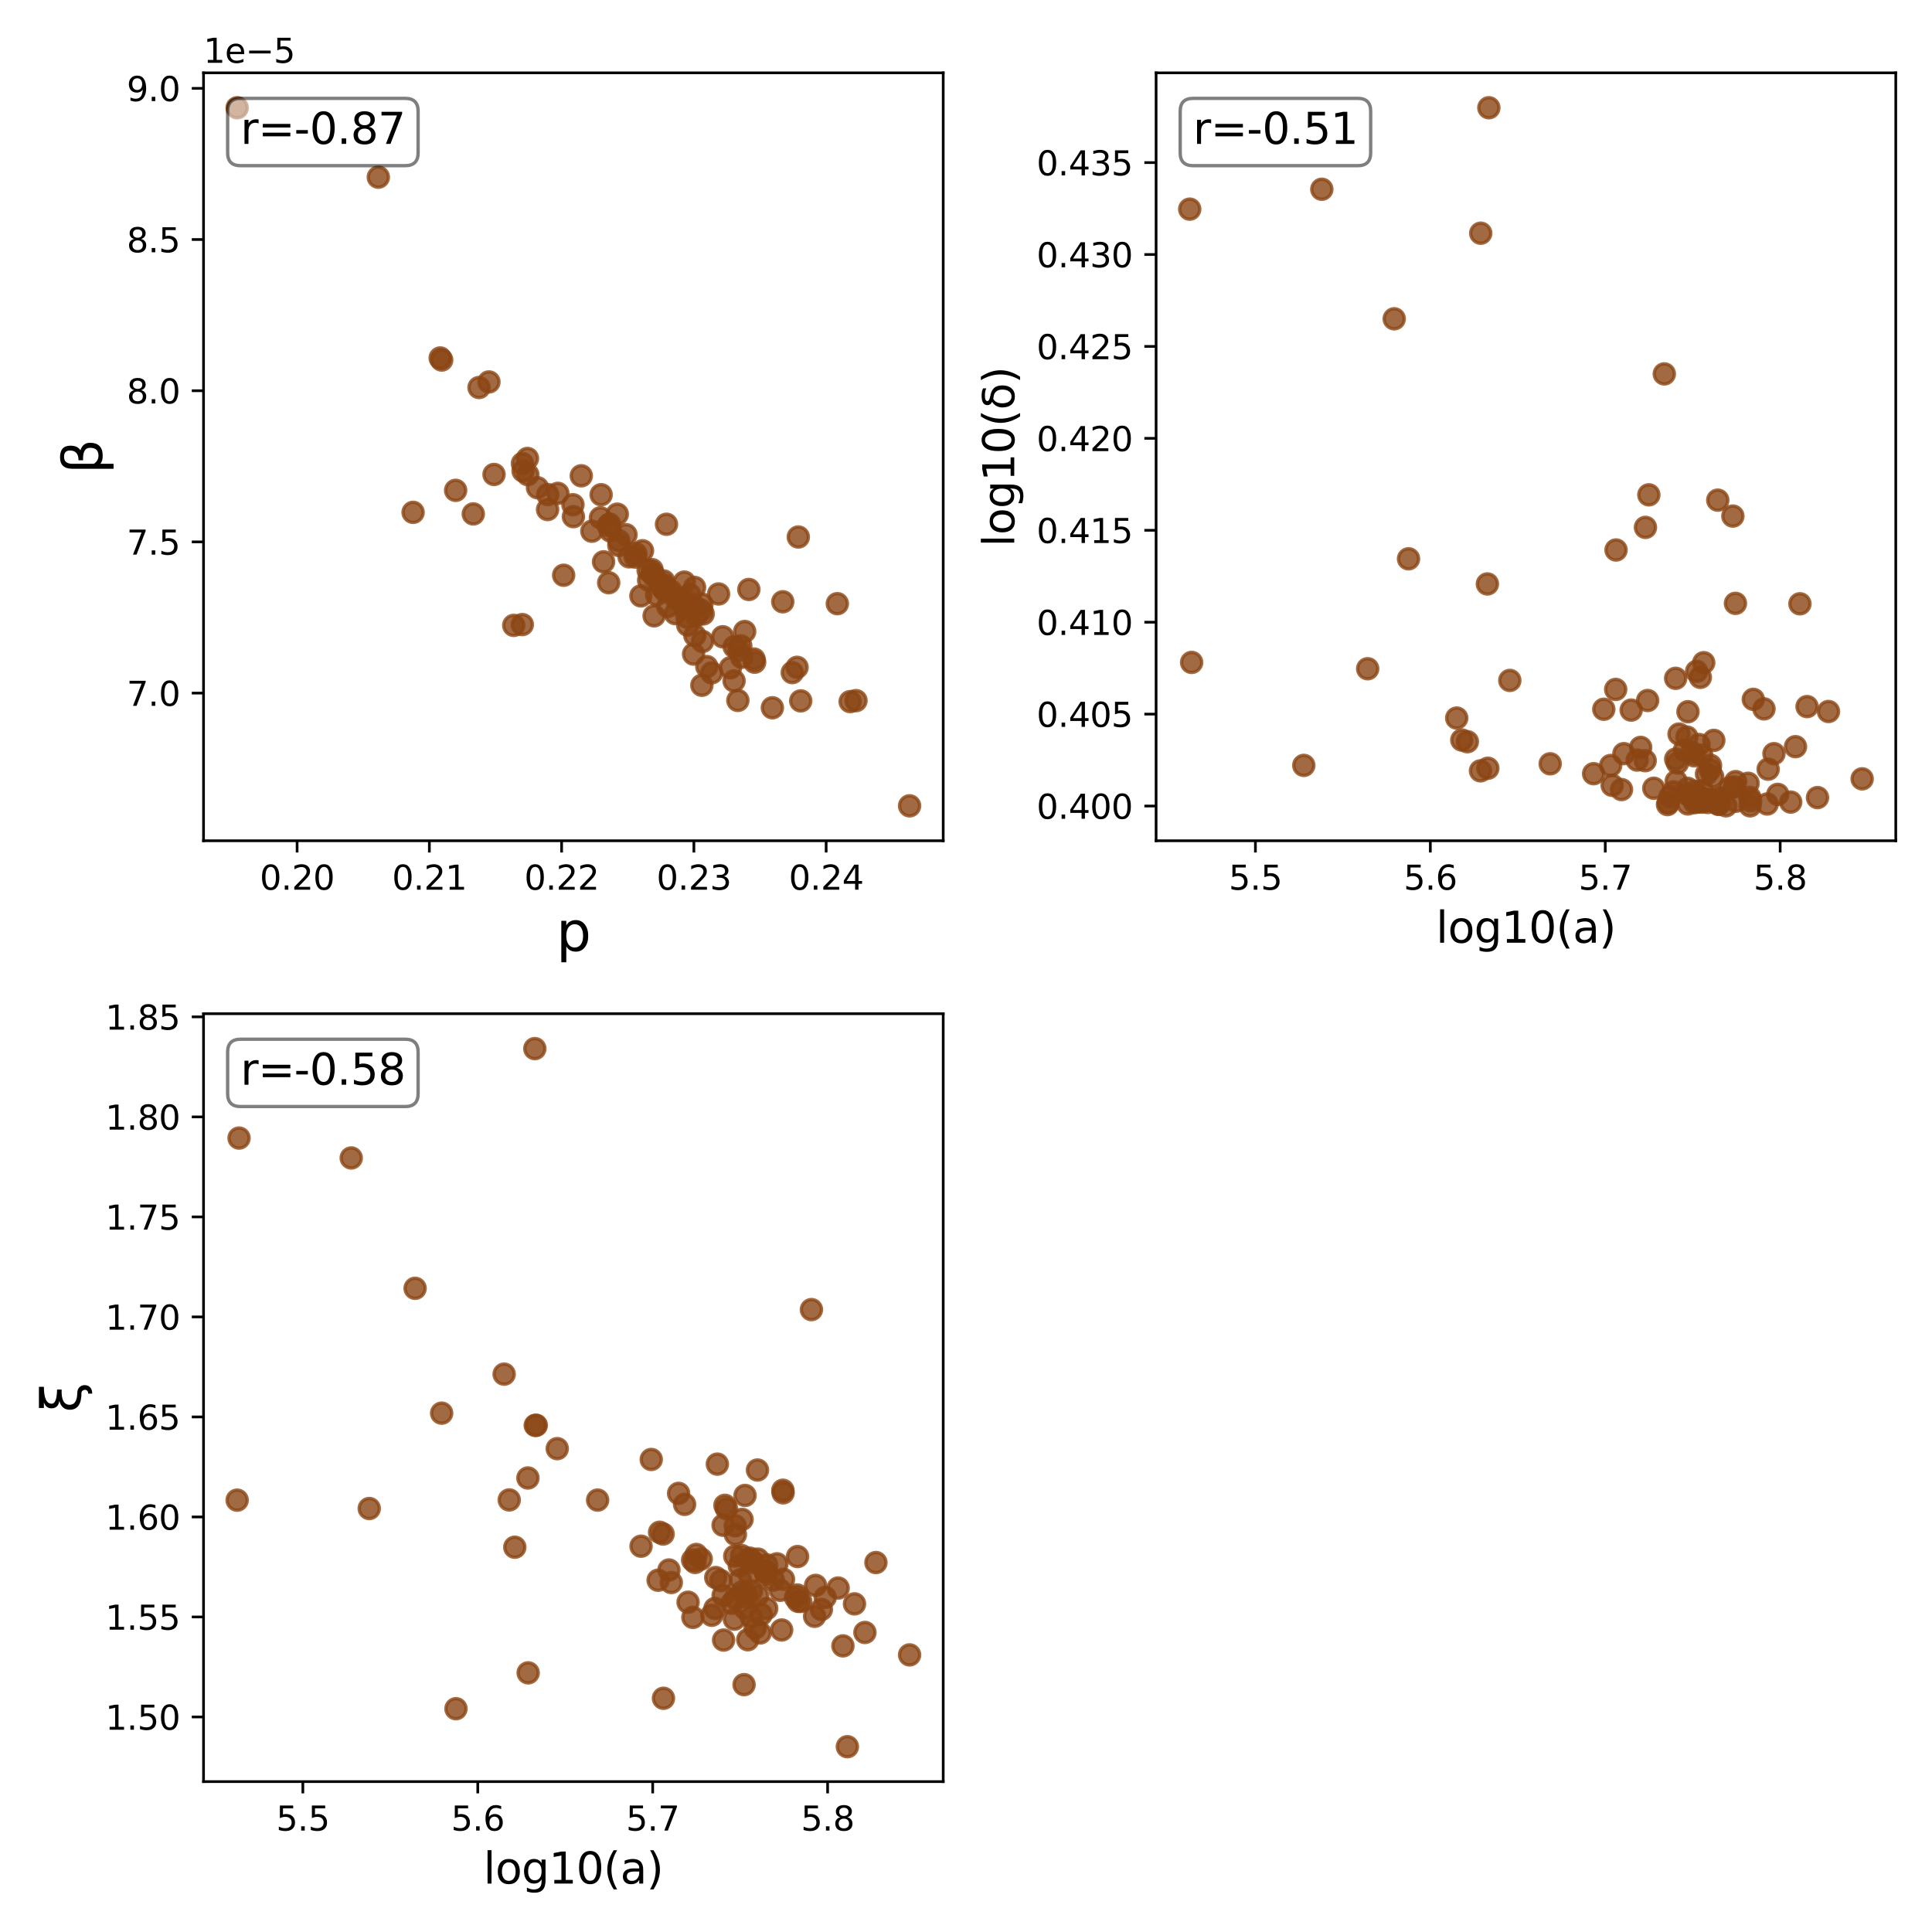 <?xml version="1.0" encoding="utf-8" standalone="no"?>
<!DOCTYPE svg PUBLIC "-//W3C//DTD SVG 1.1//EN"
  "http://www.w3.org/Graphics/SVG/1.1/DTD/svg11.dtd">
<svg xmlns:xlink="http://www.w3.org/1999/xlink" width="576pt" height="576pt" viewBox="0 0 576 576" xmlns="http://www.w3.org/2000/svg" version="1.1">
 <defs>
  <style type="text/css">*{stroke-linejoin: round; stroke-linecap: butt}</style>
 </defs>
 <g id="figure_1">
  <g id="patch_1">
   <path d="M 0 576 
L 576 576 
L 576 0 
L 0 0 
z
" style="fill: #ffffff"/>
  </g>
  <g id="axes_1">
   <g id="patch_2">
    <path d="M 60.68 250.655 
L 281.205 250.655 
L 281.205 21.72 
L 60.68 21.72 
z
" style="fill: #ffffff"/>
   </g>
   <g id="PathCollection_1">
    <defs>
     <path id="m8c4edbc62f" d="M 0 3 
C 0.796 3 1.559 2.684 2.121 2.121 
C 2.684 1.559 3 0.796 3 0 
C 3 -0.796 2.684 -1.559 2.121 -2.121 
C 1.559 -2.684 0.796 -3 0 -3 
C -0.796 -3 -1.559 -2.684 -2.121 -2.121 
C -2.684 -1.559 -3 -0.796 -3 0 
C -3 0.796 -2.684 1.559 -2.121 2.121 
C -1.559 2.684 -0.796 3 0 3 
z
" style="stroke: #8b4513; stroke-opacity: 0.8"/>
    </defs>
    <g clip-path="url(#p3cc07cafe7)">
     <use xlink:href="#m8c4edbc62f" x="200.079" y="176.273" style="fill: #8b4513; fill-opacity: 0.8; stroke: #8b4513; stroke-opacity: 0.8"/>
     <use xlink:href="#m8c4edbc62f" x="189.588" y="165.049" style="fill: #8b4513; fill-opacity: 0.8; stroke: #8b4513; stroke-opacity: 0.8"/>
     <use xlink:href="#m8c4edbc62f" x="198.058" y="175.962" style="fill: #8b4513; fill-opacity: 0.8; stroke: #8b4513; stroke-opacity: 0.8"/>
     <use xlink:href="#m8c4edbc62f" x="209.116" y="181.96" style="fill: #8b4513; fill-opacity: 0.8; stroke: #8b4513; stroke-opacity: 0.8"/>
     <use xlink:href="#m8c4edbc62f" x="179.013" y="154.374" style="fill: #8b4513; fill-opacity: 0.8; stroke: #8b4513; stroke-opacity: 0.8"/>
     <use xlink:href="#m8c4edbc62f" x="155.718" y="186.212" style="fill: #8b4513; fill-opacity: 0.8; stroke: #8b4513; stroke-opacity: 0.8"/>
     <use xlink:href="#m8c4edbc62f" x="207.079" y="175.132" style="fill: #8b4513; fill-opacity: 0.8; stroke: #8b4513; stroke-opacity: 0.8"/>
     <use xlink:href="#m8c4edbc62f" x="220.864" y="192.551" style="fill: #8b4513; fill-opacity: 0.8; stroke: #8b4513; stroke-opacity: 0.8"/>
     <use xlink:href="#m8c4edbc62f" x="271.181" y="240.249" style="fill: #8b4513; fill-opacity: 0.8; stroke: #8b4513; stroke-opacity: 0.8"/>
     <use xlink:href="#m8c4edbc62f" x="209.646" y="183.034" style="fill: #8b4513; fill-opacity: 0.8; stroke: #8b4513; stroke-opacity: 0.8"/>
     <use xlink:href="#m8c4edbc62f" x="155.759" y="138.186" style="fill: #8b4513; fill-opacity: 0.8; stroke: #8b4513; stroke-opacity: 0.8"/>
     <use xlink:href="#m8c4edbc62f" x="221.101" y="195.966" style="fill: #8b4513; fill-opacity: 0.8; stroke: #8b4513; stroke-opacity: 0.8"/>
     <use xlink:href="#m8c4edbc62f" x="191.076" y="177.654" style="fill: #8b4513; fill-opacity: 0.8; stroke: #8b4513; stroke-opacity: 0.8"/>
     <use xlink:href="#m8c4edbc62f" x="142.814" y="115.534" style="fill: #8b4513; fill-opacity: 0.8; stroke: #8b4513; stroke-opacity: 0.8"/>
     <use xlink:href="#m8c4edbc62f" x="179.949" y="167.503" style="fill: #8b4513; fill-opacity: 0.8; stroke: #8b4513; stroke-opacity: 0.8"/>
     <use xlink:href="#m8c4edbc62f" x="170.955" y="154.029" style="fill: #8b4513; fill-opacity: 0.8; stroke: #8b4513; stroke-opacity: 0.8"/>
     <use xlink:href="#m8c4edbc62f" x="163.296" y="147.45" style="fill: #8b4513; fill-opacity: 0.8; stroke: #8b4513; stroke-opacity: 0.8"/>
     <use xlink:href="#m8c4edbc62f" x="145.77" y="113.869" style="fill: #8b4513; fill-opacity: 0.8; stroke: #8b4513; stroke-opacity: 0.8"/>
     <use xlink:href="#m8c4edbc62f" x="205.513" y="180.069" style="fill: #8b4513; fill-opacity: 0.8; stroke: #8b4513; stroke-opacity: 0.8"/>
     <use xlink:href="#m8c4edbc62f" x="210.73" y="198.732" style="fill: #8b4513; fill-opacity: 0.8; stroke: #8b4513; stroke-opacity: 0.8"/>
     <use xlink:href="#m8c4edbc62f" x="198.013" y="174.452" style="fill: #8b4513; fill-opacity: 0.8; stroke: #8b4513; stroke-opacity: 0.8"/>
     <use xlink:href="#m8c4edbc62f" x="214.235" y="177.078" style="fill: #8b4513; fill-opacity: 0.8; stroke: #8b4513; stroke-opacity: 0.8"/>
     <use xlink:href="#m8c4edbc62f" x="179.224" y="147.494" style="fill: #8b4513; fill-opacity: 0.8; stroke: #8b4513; stroke-opacity: 0.8"/>
     <use xlink:href="#m8c4edbc62f" x="218.853" y="203.003" style="fill: #8b4513; fill-opacity: 0.8; stroke: #8b4513; stroke-opacity: 0.8"/>
     <use xlink:href="#m8c4edbc62f" x="157.366" y="141.516" style="fill: #8b4513; fill-opacity: 0.8; stroke: #8b4513; stroke-opacity: 0.8"/>
     <use xlink:href="#m8c4edbc62f" x="224.805" y="196.489" style="fill: #8b4513; fill-opacity: 0.8; stroke: #8b4513; stroke-opacity: 0.8"/>
     <use xlink:href="#m8c4edbc62f" x="233.372" y="179.41" style="fill: #8b4513; fill-opacity: 0.8; stroke: #8b4513; stroke-opacity: 0.8"/>
     <use xlink:href="#m8c4edbc62f" x="195.081" y="171.913" style="fill: #8b4513; fill-opacity: 0.8; stroke: #8b4513; stroke-opacity: 0.8"/>
     <use xlink:href="#m8c4edbc62f" x="197.548" y="175.221" style="fill: #8b4513; fill-opacity: 0.8; stroke: #8b4513; stroke-opacity: 0.8"/>
     <use xlink:href="#m8c4edbc62f" x="189.412" y="166.093" style="fill: #8b4513; fill-opacity: 0.8; stroke: #8b4513; stroke-opacity: 0.8"/>
     <use xlink:href="#m8c4edbc62f" x="212.175" y="200.602" style="fill: #8b4513; fill-opacity: 0.8; stroke: #8b4513; stroke-opacity: 0.8"/>
     <use xlink:href="#m8c4edbc62f" x="199.078" y="180.833" style="fill: #8b4513; fill-opacity: 0.8; stroke: #8b4513; stroke-opacity: 0.8"/>
     <use xlink:href="#m8c4edbc62f" x="237.632" y="198.955" style="fill: #8b4513; fill-opacity: 0.8; stroke: #8b4513; stroke-opacity: 0.8"/>
     <use xlink:href="#m8c4edbc62f" x="195.014" y="183.599" style="fill: #8b4513; fill-opacity: 0.8; stroke: #8b4513; stroke-opacity: 0.8"/>
     <use xlink:href="#m8c4edbc62f" x="184.509" y="162.624" style="fill: #8b4513; fill-opacity: 0.8; stroke: #8b4513; stroke-opacity: 0.8"/>
     <use xlink:href="#m8c4edbc62f" x="202.741" y="179.195" style="fill: #8b4513; fill-opacity: 0.8; stroke: #8b4513; stroke-opacity: 0.8"/>
     <use xlink:href="#m8c4edbc62f" x="155.952" y="140.41" style="fill: #8b4513; fill-opacity: 0.8; stroke: #8b4513; stroke-opacity: 0.8"/>
     <use xlink:href="#m8c4edbc62f" x="147.288" y="141.453" style="fill: #8b4513; fill-opacity: 0.8; stroke: #8b4513; stroke-opacity: 0.8"/>
     <use xlink:href="#m8c4edbc62f" x="160.247" y="145.407" style="fill: #8b4513; fill-opacity: 0.8; stroke: #8b4513; stroke-opacity: 0.8"/>
     <use xlink:href="#m8c4edbc62f" x="181.305" y="156.704" style="fill: #8b4513; fill-opacity: 0.8; stroke: #8b4513; stroke-opacity: 0.8"/>
     <use xlink:href="#m8c4edbc62f" x="196.906" y="174.122" style="fill: #8b4513; fill-opacity: 0.8; stroke: #8b4513; stroke-opacity: 0.8"/>
     <use xlink:href="#m8c4edbc62f" x="112.795" y="52.824" style="fill: #8b4513; fill-opacity: 0.8; stroke: #8b4513; stroke-opacity: 0.8"/>
     <use xlink:href="#m8c4edbc62f" x="206.787" y="195.002" style="fill: #8b4513; fill-opacity: 0.8; stroke: #8b4513; stroke-opacity: 0.8"/>
     <use xlink:href="#m8c4edbc62f" x="163.253" y="151.914" style="fill: #8b4513; fill-opacity: 0.8; stroke: #8b4513; stroke-opacity: 0.8"/>
     <use xlink:href="#m8c4edbc62f" x="217.763" y="199.089" style="fill: #8b4513; fill-opacity: 0.8; stroke: #8b4513; stroke-opacity: 0.8"/>
     <use xlink:href="#m8c4edbc62f" x="224.99" y="197.427" style="fill: #8b4513; fill-opacity: 0.8; stroke: #8b4513; stroke-opacity: 0.8"/>
     <use xlink:href="#m8c4edbc62f" x="186.636" y="159.414" style="fill: #8b4513; fill-opacity: 0.8; stroke: #8b4513; stroke-opacity: 0.8"/>
     <use xlink:href="#m8c4edbc62f" x="238.006" y="160.1" style="fill: #8b4513; fill-opacity: 0.8; stroke: #8b4513; stroke-opacity: 0.8"/>
     <use xlink:href="#m8c4edbc62f" x="215.474" y="189.839" style="fill: #8b4513; fill-opacity: 0.8; stroke: #8b4513; stroke-opacity: 0.8"/>
     <use xlink:href="#m8c4edbc62f" x="194.632" y="171.007" style="fill: #8b4513; fill-opacity: 0.8; stroke: #8b4513; stroke-opacity: 0.8"/>
     <use xlink:href="#m8c4edbc62f" x="191.554" y="164.2" style="fill: #8b4513; fill-opacity: 0.8; stroke: #8b4513; stroke-opacity: 0.8"/>
     <use xlink:href="#m8c4edbc62f" x="209.271" y="180.106" style="fill: #8b4513; fill-opacity: 0.8; stroke: #8b4513; stroke-opacity: 0.8"/>
     <use xlink:href="#m8c4edbc62f" x="198.703" y="156.305" style="fill: #8b4513; fill-opacity: 0.8; stroke: #8b4513; stroke-opacity: 0.8"/>
     <use xlink:href="#m8c4edbc62f" x="204.796" y="183.989" style="fill: #8b4513; fill-opacity: 0.8; stroke: #8b4513; stroke-opacity: 0.8"/>
     <use xlink:href="#m8c4edbc62f" x="204.279" y="181.319" style="fill: #8b4513; fill-opacity: 0.8; stroke: #8b4513; stroke-opacity: 0.8"/>
     <use xlink:href="#m8c4edbc62f" x="176.452" y="158.376" style="fill: #8b4513; fill-opacity: 0.8; stroke: #8b4513; stroke-opacity: 0.8"/>
     <use xlink:href="#m8c4edbc62f" x="201.472" y="178.471" style="fill: #8b4513; fill-opacity: 0.8; stroke: #8b4513; stroke-opacity: 0.8"/>
     <use xlink:href="#m8c4edbc62f" x="157.252" y="136.681" style="fill: #8b4513; fill-opacity: 0.8; stroke: #8b4513; stroke-opacity: 0.8"/>
     <use xlink:href="#m8c4edbc62f" x="209.251" y="204.302" style="fill: #8b4513; fill-opacity: 0.8; stroke: #8b4513; stroke-opacity: 0.8"/>
     <use xlink:href="#m8c4edbc62f" x="173.302" y="141.849" style="fill: #8b4513; fill-opacity: 0.8; stroke: #8b4513; stroke-opacity: 0.8"/>
     <use xlink:href="#m8c4edbc62f" x="220.239" y="193.87" style="fill: #8b4513; fill-opacity: 0.8; stroke: #8b4513; stroke-opacity: 0.8"/>
     <use xlink:href="#m8c4edbc62f" x="123.156" y="152.754" style="fill: #8b4513; fill-opacity: 0.8; stroke: #8b4513; stroke-opacity: 0.8"/>
     <use xlink:href="#m8c4edbc62f" x="253.462" y="209.173" style="fill: #8b4513; fill-opacity: 0.8; stroke: #8b4513; stroke-opacity: 0.8"/>
     <use xlink:href="#m8c4edbc62f" x="193.383" y="172.989" style="fill: #8b4513; fill-opacity: 0.8; stroke: #8b4513; stroke-opacity: 0.8"/>
     <use xlink:href="#m8c4edbc62f" x="135.843" y="146.193" style="fill: #8b4513; fill-opacity: 0.8; stroke: #8b4513; stroke-opacity: 0.8"/>
     <use xlink:href="#m8c4edbc62f" x="170.818" y="150.48" style="fill: #8b4513; fill-opacity: 0.8; stroke: #8b4513; stroke-opacity: 0.8"/>
     <use xlink:href="#m8c4edbc62f" x="187.556" y="166.015" style="fill: #8b4513; fill-opacity: 0.8; stroke: #8b4513; stroke-opacity: 0.8"/>
     <use xlink:href="#m8c4edbc62f" x="131.691" y="107.341" style="fill: #8b4513; fill-opacity: 0.8; stroke: #8b4513; stroke-opacity: 0.8"/>
     <use xlink:href="#m8c4edbc62f" x="205.033" y="186.37" style="fill: #8b4513; fill-opacity: 0.8; stroke: #8b4513; stroke-opacity: 0.8"/>
     <use xlink:href="#m8c4edbc62f" x="249.64" y="179.977" style="fill: #8b4513; fill-opacity: 0.8; stroke: #8b4513; stroke-opacity: 0.8"/>
     <use xlink:href="#m8c4edbc62f" x="236.209" y="200.528" style="fill: #8b4513; fill-opacity: 0.8; stroke: #8b4513; stroke-opacity: 0.8"/>
     <use xlink:href="#m8c4edbc62f" x="141.105" y="153.224" style="fill: #8b4513; fill-opacity: 0.8; stroke: #8b4513; stroke-opacity: 0.8"/>
     <use xlink:href="#m8c4edbc62f" x="207.595" y="183.526" style="fill: #8b4513; fill-opacity: 0.8; stroke: #8b4513; stroke-opacity: 0.8"/>
     <use xlink:href="#m8c4edbc62f" x="194.39" y="169.821" style="fill: #8b4513; fill-opacity: 0.8; stroke: #8b4513; stroke-opacity: 0.8"/>
     <use xlink:href="#m8c4edbc62f" x="218.883" y="192.818" style="fill: #8b4513; fill-opacity: 0.8; stroke: #8b4513; stroke-opacity: 0.8"/>
     <use xlink:href="#m8c4edbc62f" x="222.015" y="188.274" style="fill: #8b4513; fill-opacity: 0.8; stroke: #8b4513; stroke-opacity: 0.8"/>
     <use xlink:href="#m8c4edbc62f" x="238.725" y="208.956" style="fill: #8b4513; fill-opacity: 0.8; stroke: #8b4513; stroke-opacity: 0.8"/>
     <use xlink:href="#m8c4edbc62f" x="209.433" y="191.247" style="fill: #8b4513; fill-opacity: 0.8; stroke: #8b4513; stroke-opacity: 0.8"/>
     <use xlink:href="#m8c4edbc62f" x="219.983" y="208.822" style="fill: #8b4513; fill-opacity: 0.8; stroke: #8b4513; stroke-opacity: 0.8"/>
     <use xlink:href="#m8c4edbc62f" x="207.164" y="189.463" style="fill: #8b4513; fill-opacity: 0.8; stroke: #8b4513; stroke-opacity: 0.8"/>
     <use xlink:href="#m8c4edbc62f" x="197.735" y="175.423" style="fill: #8b4513; fill-opacity: 0.8; stroke: #8b4513; stroke-opacity: 0.8"/>
     <use xlink:href="#m8c4edbc62f" x="181.726" y="156.231" style="fill: #8b4513; fill-opacity: 0.8; stroke: #8b4513; stroke-opacity: 0.8"/>
     <use xlink:href="#m8c4edbc62f" x="181.98" y="158.285" style="fill: #8b4513; fill-opacity: 0.8; stroke: #8b4513; stroke-opacity: 0.8"/>
     <use xlink:href="#m8c4edbc62f" x="223.258" y="175.744" style="fill: #8b4513; fill-opacity: 0.8; stroke: #8b4513; stroke-opacity: 0.8"/>
     <use xlink:href="#m8c4edbc62f" x="207.038" y="180.741" style="fill: #8b4513; fill-opacity: 0.8; stroke: #8b4513; stroke-opacity: 0.8"/>
     <use xlink:href="#m8c4edbc62f" x="193.235" y="170.034" style="fill: #8b4513; fill-opacity: 0.8; stroke: #8b4513; stroke-opacity: 0.8"/>
     <use xlink:href="#m8c4edbc62f" x="230.274" y="211.011" style="fill: #8b4513; fill-opacity: 0.8; stroke: #8b4513; stroke-opacity: 0.8"/>
     <use xlink:href="#m8c4edbc62f" x="184.037" y="153.293" style="fill: #8b4513; fill-opacity: 0.8; stroke: #8b4513; stroke-opacity: 0.8"/>
     <use xlink:href="#m8c4edbc62f" x="197.855" y="173.195" style="fill: #8b4513; fill-opacity: 0.8; stroke: #8b4513; stroke-opacity: 0.8"/>
     <use xlink:href="#m8c4edbc62f" x="201.336" y="182.946" style="fill: #8b4513; fill-opacity: 0.8; stroke: #8b4513; stroke-opacity: 0.8"/>
     <use xlink:href="#m8c4edbc62f" x="255.204" y="208.881" style="fill: #8b4513; fill-opacity: 0.8; stroke: #8b4513; stroke-opacity: 0.8"/>
     <use xlink:href="#m8c4edbc62f" x="181.472" y="173.727" style="fill: #8b4513; fill-opacity: 0.8; stroke: #8b4513; stroke-opacity: 0.8"/>
     <use xlink:href="#m8c4edbc62f" x="168.045" y="171.498" style="fill: #8b4513; fill-opacity: 0.8; stroke: #8b4513; stroke-opacity: 0.8"/>
     <use xlink:href="#m8c4edbc62f" x="153.162" y="186.451" style="fill: #8b4513; fill-opacity: 0.8; stroke: #8b4513; stroke-opacity: 0.8"/>
     <use xlink:href="#m8c4edbc62f" x="166.317" y="147.085" style="fill: #8b4513; fill-opacity: 0.8; stroke: #8b4513; stroke-opacity: 0.8"/>
     <use xlink:href="#m8c4edbc62f" x="195.754" y="177.36" style="fill: #8b4513; fill-opacity: 0.8; stroke: #8b4513; stroke-opacity: 0.8"/>
     <use xlink:href="#m8c4edbc62f" x="70.704" y="32.126" style="fill: #8b4513; fill-opacity: 0.8; stroke: #8b4513; stroke-opacity: 0.8"/>
     <use xlink:href="#m8c4edbc62f" x="205.675" y="177.28" style="fill: #8b4513; fill-opacity: 0.8; stroke: #8b4513; stroke-opacity: 0.8"/>
     <use xlink:href="#m8c4edbc62f" x="131.235" y="106.723" style="fill: #8b4513; fill-opacity: 0.8; stroke: #8b4513; stroke-opacity: 0.8"/>
     <use xlink:href="#m8c4edbc62f" x="184.484" y="161.186" style="fill: #8b4513; fill-opacity: 0.8; stroke: #8b4513; stroke-opacity: 0.8"/>
     <use xlink:href="#m8c4edbc62f" x="204.009" y="173.539" style="fill: #8b4513; fill-opacity: 0.8; stroke: #8b4513; stroke-opacity: 0.8"/>
    </g>
   </g>
   <g id="matplotlib.axis_1">
    <g id="xtick_1">
     <g id="line2d_1">
      <defs>
       <path id="m290dabe297" d="M 0 0 
L 0 3.5 
" style="stroke: #000000; stroke-width: 0.8"/>
      </defs>
      <g>
       <use xlink:href="#m290dabe297" x="88.578" y="250.655" style="stroke: #000000; stroke-width: 0.8"/>
      </g>
     </g>
     <g id="text_1">
      <!-- 0.20 -->
      <g transform="translate(77.445 265.253) scale(0.1 -0.1)">
       <defs>
        <path id="DejaVuSans-30" d="M 2034 4250 
Q 1547 4250 1301 3770 
Q 1056 3291 1056 2328 
Q 1056 1369 1301 889 
Q 1547 409 2034 409 
Q 2525 409 2770 889 
Q 3016 1369 3016 2328 
Q 3016 3291 2770 3770 
Q 2525 4250 2034 4250 
z
M 2034 4750 
Q 2819 4750 3233 4129 
Q 3647 3509 3647 2328 
Q 3647 1150 3233 529 
Q 2819 -91 2034 -91 
Q 1250 -91 836 529 
Q 422 1150 422 2328 
Q 422 3509 836 4129 
Q 1250 4750 2034 4750 
z
" transform="scale(0.016)"/>
        <path id="DejaVuSans-2e" d="M 684 794 
L 1344 794 
L 1344 0 
L 684 0 
L 684 794 
z
" transform="scale(0.016)"/>
        <path id="DejaVuSans-32" d="M 1228 531 
L 3431 531 
L 3431 0 
L 469 0 
L 469 531 
Q 828 903 1448 1529 
Q 2069 2156 2228 2338 
Q 2531 2678 2651 2914 
Q 2772 3150 2772 3378 
Q 2772 3750 2511 3984 
Q 2250 4219 1831 4219 
Q 1534 4219 1204 4116 
Q 875 4013 500 3803 
L 500 4441 
Q 881 4594 1212 4672 
Q 1544 4750 1819 4750 
Q 2544 4750 2975 4387 
Q 3406 4025 3406 3419 
Q 3406 3131 3298 2873 
Q 3191 2616 2906 2266 
Q 2828 2175 2409 1742 
Q 1991 1309 1228 531 
z
" transform="scale(0.016)"/>
       </defs>
       <use xlink:href="#DejaVuSans-30"/>
       <use xlink:href="#DejaVuSans-2e" x="63.623"/>
       <use xlink:href="#DejaVuSans-32" x="95.41"/>
       <use xlink:href="#DejaVuSans-30" x="159.033"/>
      </g>
     </g>
    </g>
    <g id="xtick_2">
     <g id="line2d_2">
      <g>
       <use xlink:href="#m290dabe297" x="128.009" y="250.655" style="stroke: #000000; stroke-width: 0.8"/>
      </g>
     </g>
     <g id="text_2">
      <!-- 0.21 -->
      <g transform="translate(116.876 265.253) scale(0.1 -0.1)">
       <defs>
        <path id="DejaVuSans-31" d="M 794 531 
L 1825 531 
L 1825 4091 
L 703 3866 
L 703 4441 
L 1819 4666 
L 2450 4666 
L 2450 531 
L 3481 531 
L 3481 0 
L 794 0 
L 794 531 
z
" transform="scale(0.016)"/>
       </defs>
       <use xlink:href="#DejaVuSans-30"/>
       <use xlink:href="#DejaVuSans-2e" x="63.623"/>
       <use xlink:href="#DejaVuSans-32" x="95.41"/>
       <use xlink:href="#DejaVuSans-31" x="159.033"/>
      </g>
     </g>
    </g>
    <g id="xtick_3">
     <g id="line2d_3">
      <g>
       <use xlink:href="#m290dabe297" x="167.44" y="250.655" style="stroke: #000000; stroke-width: 0.8"/>
      </g>
     </g>
     <g id="text_3">
      <!-- 0.22 -->
      <g transform="translate(156.307 265.253) scale(0.1 -0.1)">
       <use xlink:href="#DejaVuSans-30"/>
       <use xlink:href="#DejaVuSans-2e" x="63.623"/>
       <use xlink:href="#DejaVuSans-32" x="95.41"/>
       <use xlink:href="#DejaVuSans-32" x="159.033"/>
      </g>
     </g>
    </g>
    <g id="xtick_4">
     <g id="line2d_4">
      <g>
       <use xlink:href="#m290dabe297" x="206.871" y="250.655" style="stroke: #000000; stroke-width: 0.8"/>
      </g>
     </g>
     <g id="text_4">
      <!-- 0.23 -->
      <g transform="translate(195.739 265.253) scale(0.1 -0.1)">
       <defs>
        <path id="DejaVuSans-33" d="M 2597 2516 
Q 3050 2419 3304 2112 
Q 3559 1806 3559 1356 
Q 3559 666 3084 287 
Q 2609 -91 1734 -91 
Q 1441 -91 1130 -33 
Q 819 25 488 141 
L 488 750 
Q 750 597 1062 519 
Q 1375 441 1716 441 
Q 2309 441 2620 675 
Q 2931 909 2931 1356 
Q 2931 1769 2642 2001 
Q 2353 2234 1838 2234 
L 1294 2234 
L 1294 2753 
L 1863 2753 
Q 2328 2753 2575 2939 
Q 2822 3125 2822 3475 
Q 2822 3834 2567 4026 
Q 2313 4219 1838 4219 
Q 1578 4219 1281 4162 
Q 984 4106 628 3988 
L 628 4550 
Q 988 4650 1302 4700 
Q 1616 4750 1894 4750 
Q 2613 4750 3031 4423 
Q 3450 4097 3450 3541 
Q 3450 3153 3228 2886 
Q 3006 2619 2597 2516 
z
" transform="scale(0.016)"/>
       </defs>
       <use xlink:href="#DejaVuSans-30"/>
       <use xlink:href="#DejaVuSans-2e" x="63.623"/>
       <use xlink:href="#DejaVuSans-32" x="95.41"/>
       <use xlink:href="#DejaVuSans-33" x="159.033"/>
      </g>
     </g>
    </g>
    <g id="xtick_5">
     <g id="line2d_5">
      <g>
       <use xlink:href="#m290dabe297" x="246.303" y="250.655" style="stroke: #000000; stroke-width: 0.8"/>
      </g>
     </g>
     <g id="text_5">
      <!-- 0.24 -->
      <g transform="translate(235.17 265.253) scale(0.1 -0.1)">
       <defs>
        <path id="DejaVuSans-34" d="M 2419 4116 
L 825 1625 
L 2419 1625 
L 2419 4116 
z
M 2253 4666 
L 3047 4666 
L 3047 1625 
L 3713 1625 
L 3713 1100 
L 3047 1100 
L 3047 0 
L 2419 0 
L 2419 1100 
L 313 1100 
L 313 1709 
L 2253 4666 
z
" transform="scale(0.016)"/>
       </defs>
       <use xlink:href="#DejaVuSans-30"/>
       <use xlink:href="#DejaVuSans-2e" x="63.623"/>
       <use xlink:href="#DejaVuSans-32" x="95.41"/>
       <use xlink:href="#DejaVuSans-34" x="159.033"/>
      </g>
     </g>
    </g>
    <g id="text_6">
     <!-- p -->
     <g transform="translate(165.864 283.49) scale(0.16 -0.16)">
      <defs>
       <path id="DejaVuSans-70" d="M 1159 525 
L 1159 -1331 
L 581 -1331 
L 581 3500 
L 1159 3500 
L 1159 2969 
Q 1341 3281 1617 3432 
Q 1894 3584 2278 3584 
Q 2916 3584 3314 3078 
Q 3713 2572 3713 1747 
Q 3713 922 3314 415 
Q 2916 -91 2278 -91 
Q 1894 -91 1617 61 
Q 1341 213 1159 525 
z
M 3116 1747 
Q 3116 2381 2855 2742 
Q 2594 3103 2138 3103 
Q 1681 3103 1420 2742 
Q 1159 2381 1159 1747 
Q 1159 1113 1420 752 
Q 1681 391 2138 391 
Q 2594 391 2855 752 
Q 3116 1113 3116 1747 
z
" transform="scale(0.016)"/>
      </defs>
      <use xlink:href="#DejaVuSans-70"/>
     </g>
    </g>
   </g>
   <g id="matplotlib.axis_2">
    <g id="ytick_1">
     <g id="line2d_6">
      <defs>
       <path id="md763f289c4" d="M 0 0 
L -3.5 0 
" style="stroke: #000000; stroke-width: 0.8"/>
      </defs>
      <g>
       <use xlink:href="#md763f289c4" x="60.68" y="206.631" style="stroke: #000000; stroke-width: 0.8"/>
      </g>
     </g>
     <g id="text_7">
      <!-- 7.0 -->
      <g transform="translate(37.777 210.43) scale(0.1 -0.1)">
       <defs>
        <path id="DejaVuSans-37" d="M 525 4666 
L 3525 4666 
L 3525 4397 
L 1831 0 
L 1172 0 
L 2766 4134 
L 525 4134 
L 525 4666 
z
" transform="scale(0.016)"/>
       </defs>
       <use xlink:href="#DejaVuSans-37"/>
       <use xlink:href="#DejaVuSans-2e" x="63.623"/>
       <use xlink:href="#DejaVuSans-30" x="95.41"/>
      </g>
     </g>
    </g>
    <g id="ytick_2">
     <g id="line2d_7">
      <g>
       <use xlink:href="#md763f289c4" x="60.68" y="161.559" style="stroke: #000000; stroke-width: 0.8"/>
      </g>
     </g>
     <g id="text_8">
      <!-- 7.5 -->
      <g transform="translate(37.777 165.358) scale(0.1 -0.1)">
       <defs>
        <path id="DejaVuSans-35" d="M 691 4666 
L 3169 4666 
L 3169 4134 
L 1269 4134 
L 1269 2991 
Q 1406 3038 1543 3061 
Q 1681 3084 1819 3084 
Q 2600 3084 3056 2656 
Q 3513 2228 3513 1497 
Q 3513 744 3044 326 
Q 2575 -91 1722 -91 
Q 1428 -91 1123 -41 
Q 819 9 494 109 
L 494 744 
Q 775 591 1075 516 
Q 1375 441 1709 441 
Q 2250 441 2565 725 
Q 2881 1009 2881 1497 
Q 2881 1984 2565 2268 
Q 2250 2553 1709 2553 
Q 1456 2553 1204 2497 
Q 953 2441 691 2322 
L 691 4666 
z
" transform="scale(0.016)"/>
       </defs>
       <use xlink:href="#DejaVuSans-37"/>
       <use xlink:href="#DejaVuSans-2e" x="63.623"/>
       <use xlink:href="#DejaVuSans-35" x="95.41"/>
      </g>
     </g>
    </g>
    <g id="ytick_3">
     <g id="line2d_8">
      <g>
       <use xlink:href="#md763f289c4" x="60.68" y="116.486" style="stroke: #000000; stroke-width: 0.8"/>
      </g>
     </g>
     <g id="text_9">
      <!-- 8.0 -->
      <g transform="translate(37.777 120.285) scale(0.1 -0.1)">
       <defs>
        <path id="DejaVuSans-38" d="M 2034 2216 
Q 1584 2216 1326 1975 
Q 1069 1734 1069 1313 
Q 1069 891 1326 650 
Q 1584 409 2034 409 
Q 2484 409 2743 651 
Q 3003 894 3003 1313 
Q 3003 1734 2745 1975 
Q 2488 2216 2034 2216 
z
M 1403 2484 
Q 997 2584 770 2862 
Q 544 3141 544 3541 
Q 544 4100 942 4425 
Q 1341 4750 2034 4750 
Q 2731 4750 3128 4425 
Q 3525 4100 3525 3541 
Q 3525 3141 3298 2862 
Q 3072 2584 2669 2484 
Q 3125 2378 3379 2068 
Q 3634 1759 3634 1313 
Q 3634 634 3220 271 
Q 2806 -91 2034 -91 
Q 1263 -91 848 271 
Q 434 634 434 1313 
Q 434 1759 690 2068 
Q 947 2378 1403 2484 
z
M 1172 3481 
Q 1172 3119 1398 2916 
Q 1625 2713 2034 2713 
Q 2441 2713 2670 2916 
Q 2900 3119 2900 3481 
Q 2900 3844 2670 4047 
Q 2441 4250 2034 4250 
Q 1625 4250 1398 4047 
Q 1172 3844 1172 3481 
z
" transform="scale(0.016)"/>
       </defs>
       <use xlink:href="#DejaVuSans-38"/>
       <use xlink:href="#DejaVuSans-2e" x="63.623"/>
       <use xlink:href="#DejaVuSans-30" x="95.41"/>
      </g>
     </g>
    </g>
    <g id="ytick_4">
     <g id="line2d_9">
      <g>
       <use xlink:href="#md763f289c4" x="60.68" y="71.414" style="stroke: #000000; stroke-width: 0.8"/>
      </g>
     </g>
     <g id="text_10">
      <!-- 8.5 -->
      <g transform="translate(37.777 75.213) scale(0.1 -0.1)">
       <use xlink:href="#DejaVuSans-38"/>
       <use xlink:href="#DejaVuSans-2e" x="63.623"/>
       <use xlink:href="#DejaVuSans-35" x="95.41"/>
      </g>
     </g>
    </g>
    <g id="ytick_5">
     <g id="line2d_10">
      <g>
       <use xlink:href="#md763f289c4" x="60.68" y="26.341" style="stroke: #000000; stroke-width: 0.8"/>
      </g>
     </g>
     <g id="text_11">
      <!-- 9.0 -->
      <g transform="translate(37.777 30.14) scale(0.1 -0.1)">
       <defs>
        <path id="DejaVuSans-39" d="M 703 97 
L 703 672 
Q 941 559 1184 500 
Q 1428 441 1663 441 
Q 2288 441 2617 861 
Q 2947 1281 2994 2138 
Q 2813 1869 2534 1725 
Q 2256 1581 1919 1581 
Q 1219 1581 811 2004 
Q 403 2428 403 3163 
Q 403 3881 828 4315 
Q 1253 4750 1959 4750 
Q 2769 4750 3195 4129 
Q 3622 3509 3622 2328 
Q 3622 1225 3098 567 
Q 2575 -91 1691 -91 
Q 1453 -91 1209 -44 
Q 966 3 703 97 
z
M 1959 2075 
Q 2384 2075 2632 2365 
Q 2881 2656 2881 3163 
Q 2881 3666 2632 3958 
Q 2384 4250 1959 4250 
Q 1534 4250 1286 3958 
Q 1038 3666 1038 3163 
Q 1038 2656 1286 2365 
Q 1534 2075 1959 2075 
z
" transform="scale(0.016)"/>
       </defs>
       <use xlink:href="#DejaVuSans-39"/>
       <use xlink:href="#DejaVuSans-2e" x="63.623"/>
       <use xlink:href="#DejaVuSans-30" x="95.41"/>
      </g>
     </g>
    </g>
    <g id="text_12">
     <!-- β -->
     <g transform="translate(30.449 141.292) rotate(-90) scale(0.16 -0.16)">
      <defs>
       <path id="DejaVuSans-3b2" d="M 1178 216 
L 1178 -1331 
L 600 -1331 
L 600 3478 
Q 600 4903 1931 4903 
Q 3288 4903 3288 3700 
Q 3288 2844 2750 2531 
Q 3625 2250 3625 1416 
Q 3625 -66 2119 -66 
Q 1456 -66 1178 216 
z
M 1178 966 
Q 1525 425 2141 425 
Q 3041 425 3041 1406 
Q 3041 2288 1591 2219 
L 1591 2750 
Q 2725 2750 2725 3750 
Q 2725 4434 1994 4434 
Q 1178 4434 1178 3459 
L 1178 966 
z
" transform="scale(0.016)"/>
      </defs>
      <use xlink:href="#DejaVuSans-3b2"/>
     </g>
    </g>
    <g id="text_13">
     <!-- 1e−5 -->
     <g transform="translate(60.68 18.72) scale(0.1 -0.1)">
      <defs>
       <path id="DejaVuSans-65" d="M 3597 1894 
L 3597 1613 
L 953 1613 
Q 991 1019 1311 708 
Q 1631 397 2203 397 
Q 2534 397 2845 478 
Q 3156 559 3463 722 
L 3463 178 
Q 3153 47 2828 -22 
Q 2503 -91 2169 -91 
Q 1331 -91 842 396 
Q 353 884 353 1716 
Q 353 2575 817 3079 
Q 1281 3584 2069 3584 
Q 2775 3584 3186 3129 
Q 3597 2675 3597 1894 
z
M 3022 2063 
Q 3016 2534 2758 2815 
Q 2500 3097 2075 3097 
Q 1594 3097 1305 2825 
Q 1016 2553 972 2059 
L 3022 2063 
z
" transform="scale(0.016)"/>
       <path id="DejaVuSans-2212" d="M 678 2272 
L 4684 2272 
L 4684 1741 
L 678 1741 
L 678 2272 
z
" transform="scale(0.016)"/>
      </defs>
      <use xlink:href="#DejaVuSans-31"/>
      <use xlink:href="#DejaVuSans-65" x="63.623"/>
      <use xlink:href="#DejaVuSans-2212" x="125.146"/>
      <use xlink:href="#DejaVuSans-35" x="208.936"/>
     </g>
    </g>
   </g>
   <g id="patch_3">
    <path d="M 60.68 250.655 
L 60.68 21.72 
" style="fill: none; stroke: #000000; stroke-width: 0.8; stroke-linejoin: miter; stroke-linecap: square"/>
   </g>
   <g id="patch_4">
    <path d="M 281.205 250.655 
L 281.205 21.72 
" style="fill: none; stroke: #000000; stroke-width: 0.8; stroke-linejoin: miter; stroke-linecap: square"/>
   </g>
   <g id="patch_5">
    <path d="M 60.68 250.655 
L 281.205 250.655 
" style="fill: none; stroke: #000000; stroke-width: 0.8; stroke-linejoin: miter; stroke-linecap: square"/>
   </g>
   <g id="patch_6">
    <path d="M 60.68 21.72 
L 281.205 21.72 
" style="fill: none; stroke: #000000; stroke-width: 0.8; stroke-linejoin: miter; stroke-linecap: square"/>
   </g>
   <g id="text_14">
    <g id="patch_7">
     <path d="M 71.706 49.395 
L 120.812 49.395 
Q 124.652 49.395 124.652 45.555 
L 124.652 33.167 
Q 124.652 29.327 120.812 29.327 
L 71.706 29.327 
Q 67.866 29.327 67.866 33.167 
L 67.866 45.555 
Q 67.866 49.395 71.706 49.395 
z
" style="fill: #ffffff; opacity: 0.5; stroke: #000000; stroke-linejoin: miter"/>
    </g>
    <!-- r=-0.87 -->
    <g transform="translate(71.706 42.893) scale(0.128 -0.128)">
     <defs>
      <path id="DejaVuSans-72" d="M 2631 2963 
Q 2534 3019 2420 3045 
Q 2306 3072 2169 3072 
Q 1681 3072 1420 2755 
Q 1159 2438 1159 1844 
L 1159 0 
L 581 0 
L 581 3500 
L 1159 3500 
L 1159 2956 
Q 1341 3275 1631 3429 
Q 1922 3584 2338 3584 
Q 2397 3584 2469 3576 
Q 2541 3569 2628 3553 
L 2631 2963 
z
" transform="scale(0.016)"/>
      <path id="DejaVuSans-3d" d="M 678 2906 
L 4684 2906 
L 4684 2381 
L 678 2381 
L 678 2906 
z
M 678 1631 
L 4684 1631 
L 4684 1100 
L 678 1100 
L 678 1631 
z
" transform="scale(0.016)"/>
      <path id="DejaVuSans-2d" d="M 313 2009 
L 1997 2009 
L 1997 1497 
L 313 1497 
L 313 2009 
z
" transform="scale(0.016)"/>
     </defs>
     <use xlink:href="#DejaVuSans-72"/>
     <use xlink:href="#DejaVuSans-3d" x="41.113"/>
     <use xlink:href="#DejaVuSans-2d" x="124.902"/>
     <use xlink:href="#DejaVuSans-30" x="160.986"/>
     <use xlink:href="#DejaVuSans-2e" x="224.609"/>
     <use xlink:href="#DejaVuSans-38" x="256.396"/>
     <use xlink:href="#DejaVuSans-37" x="320.02"/>
    </g>
   </g>
  </g>
  <g id="axes_2">
   <g id="patch_8">
    <path d="M 344.675 250.655 
L 565.2 250.655 
L 565.2 21.72 
L 344.675 21.72 
z
" style="fill: #ffffff"/>
   </g>
   <g id="PathCollection_2">
    <g clip-path="url(#p0c3a00b7db)">
     <use xlink:href="#m8c4edbc62f" x="503.219" y="239.682" style="fill: #8b4513; fill-opacity: 0.8; stroke: #8b4513; stroke-opacity: 0.8"/>
     <use xlink:href="#m8c4edbc62f" x="504.762" y="238.173" style="fill: #8b4513; fill-opacity: 0.8; stroke: #8b4513; stroke-opacity: 0.8"/>
     <use xlink:href="#m8c4edbc62f" x="507.334" y="225.121" style="fill: #8b4513; fill-opacity: 0.8; stroke: #8b4513; stroke-opacity: 0.8"/>
     <use xlink:href="#m8c4edbc62f" x="512.33" y="239.733" style="fill: #8b4513; fill-opacity: 0.8; stroke: #8b4513; stroke-opacity: 0.8"/>
     <use xlink:href="#m8c4edbc62f" x="490.493" y="226.782" style="fill: #8b4513; fill-opacity: 0.8; stroke: #8b4513; stroke-opacity: 0.8"/>
     <use xlink:href="#m8c4edbc62f" x="521.167" y="233.518" style="fill: #8b4513; fill-opacity: 0.8; stroke: #8b4513; stroke-opacity: 0.8"/>
     <use xlink:href="#m8c4edbc62f" x="509.142" y="239.251" style="fill: #8b4513; fill-opacity: 0.8; stroke: #8b4513; stroke-opacity: 0.8"/>
     <use xlink:href="#m8c4edbc62f" x="521.673" y="237.711" style="fill: #8b4513; fill-opacity: 0.8; stroke: #8b4513; stroke-opacity: 0.8"/>
     <use xlink:href="#m8c4edbc62f" x="503.051" y="236.794" style="fill: #8b4513; fill-opacity: 0.8; stroke: #8b4513; stroke-opacity: 0.8"/>
     <use xlink:href="#m8c4edbc62f" x="509.905" y="238.416" style="fill: #8b4513; fill-opacity: 0.8; stroke: #8b4513; stroke-opacity: 0.8"/>
     <use xlink:href="#m8c4edbc62f" x="503.182" y="235.037" style="fill: #8b4513; fill-opacity: 0.8; stroke: #8b4513; stroke-opacity: 0.8"/>
     <use xlink:href="#m8c4edbc62f" x="443.576" y="229.045" style="fill: #8b4513; fill-opacity: 0.8; stroke: #8b4513; stroke-opacity: 0.8"/>
     <use xlink:href="#m8c4edbc62f" x="505.235" y="239.298" style="fill: #8b4513; fill-opacity: 0.8; stroke: #8b4513; stroke-opacity: 0.8"/>
     <use xlink:href="#m8c4edbc62f" x="419.936" y="166.6" style="fill: #8b4513; fill-opacity: 0.8; stroke: #8b4513; stroke-opacity: 0.8"/>
     <use xlink:href="#m8c4edbc62f" x="486.31" y="211.708" style="fill: #8b4513; fill-opacity: 0.8; stroke: #8b4513; stroke-opacity: 0.8"/>
     <use xlink:href="#m8c4edbc62f" x="491.221" y="208.844" style="fill: #8b4513; fill-opacity: 0.8; stroke: #8b4513; stroke-opacity: 0.8"/>
     <use xlink:href="#m8c4edbc62f" x="491.581" y="147.53" style="fill: #8b4513; fill-opacity: 0.8; stroke: #8b4513; stroke-opacity: 0.8"/>
     <use xlink:href="#m8c4edbc62f" x="481.801" y="163.973" style="fill: #8b4513; fill-opacity: 0.8; stroke: #8b4513; stroke-opacity: 0.8"/>
     <use xlink:href="#m8c4edbc62f" x="508.064" y="238.189" style="fill: #8b4513; fill-opacity: 0.8; stroke: #8b4513; stroke-opacity: 0.8"/>
     <use xlink:href="#m8c4edbc62f" x="527.152" y="229.32" style="fill: #8b4513; fill-opacity: 0.8; stroke: #8b4513; stroke-opacity: 0.8"/>
     <use xlink:href="#m8c4edbc62f" x="498.925" y="236.094" style="fill: #8b4513; fill-opacity: 0.8; stroke: #8b4513; stroke-opacity: 0.8"/>
     <use xlink:href="#m8c4edbc62f" x="521.936" y="238.8" style="fill: #8b4513; fill-opacity: 0.8; stroke: #8b4513; stroke-opacity: 0.8"/>
     <use xlink:href="#m8c4edbc62f" x="354.699" y="62.356" style="fill: #8b4513; fill-opacity: 0.8; stroke: #8b4513; stroke-opacity: 0.8"/>
     <use xlink:href="#m8c4edbc62f" x="514.569" y="240.24" style="fill: #8b4513; fill-opacity: 0.8; stroke: #8b4513; stroke-opacity: 0.8"/>
     <use xlink:href="#m8c4edbc62f" x="499.574" y="202.232" style="fill: #8b4513; fill-opacity: 0.8; stroke: #8b4513; stroke-opacity: 0.8"/>
     <use xlink:href="#m8c4edbc62f" x="502.934" y="219.742" style="fill: #8b4513; fill-opacity: 0.8; stroke: #8b4513; stroke-opacity: 0.8"/>
     <use xlink:href="#m8c4edbc62f" x="355.265" y="197.491" style="fill: #8b4513; fill-opacity: 0.8; stroke: #8b4513; stroke-opacity: 0.8"/>
     <use xlink:href="#m8c4edbc62f" x="506.936" y="201.938" style="fill: #8b4513; fill-opacity: 0.8; stroke: #8b4513; stroke-opacity: 0.8"/>
     <use xlink:href="#m8c4edbc62f" x="497.145" y="239.876" style="fill: #8b4513; fill-opacity: 0.8; stroke: #8b4513; stroke-opacity: 0.8"/>
     <use xlink:href="#m8c4edbc62f" x="512.57" y="237.733" style="fill: #8b4513; fill-opacity: 0.8; stroke: #8b4513; stroke-opacity: 0.8"/>
     <use xlink:href="#m8c4edbc62f" x="388.71" y="228.19" style="fill: #8b4513; fill-opacity: 0.8; stroke: #8b4513; stroke-opacity: 0.8"/>
     <use xlink:href="#m8c4edbc62f" x="505.09" y="225.33" style="fill: #8b4513; fill-opacity: 0.8; stroke: #8b4513; stroke-opacity: 0.8"/>
     <use xlink:href="#m8c4edbc62f" x="555.176" y="232.202" style="fill: #8b4513; fill-opacity: 0.8; stroke: #8b4513; stroke-opacity: 0.8"/>
     <use xlink:href="#m8c4edbc62f" x="506.118" y="237.263" style="fill: #8b4513; fill-opacity: 0.8; stroke: #8b4513; stroke-opacity: 0.8"/>
     <use xlink:href="#m8c4edbc62f" x="499.585" y="226.318" style="fill: #8b4513; fill-opacity: 0.8; stroke: #8b4513; stroke-opacity: 0.8"/>
     <use xlink:href="#m8c4edbc62f" x="502.198" y="223.657" style="fill: #8b4513; fill-opacity: 0.8; stroke: #8b4513; stroke-opacity: 0.8"/>
     <use xlink:href="#m8c4edbc62f" x="505.226" y="235.909" style="fill: #8b4513; fill-opacity: 0.8; stroke: #8b4513; stroke-opacity: 0.8"/>
     <use xlink:href="#m8c4edbc62f" x="522.727" y="208.504" style="fill: #8b4513; fill-opacity: 0.8; stroke: #8b4513; stroke-opacity: 0.8"/>
     <use xlink:href="#m8c4edbc62f" x="505.833" y="200.152" style="fill: #8b4513; fill-opacity: 0.8; stroke: #8b4513; stroke-opacity: 0.8"/>
     <use xlink:href="#m8c4edbc62f" x="434.3" y="214.08" style="fill: #8b4513; fill-opacity: 0.8; stroke: #8b4513; stroke-opacity: 0.8"/>
     <use xlink:href="#m8c4edbc62f" x="500.585" y="218.844" style="fill: #8b4513; fill-opacity: 0.8; stroke: #8b4513; stroke-opacity: 0.8"/>
     <use xlink:href="#m8c4edbc62f" x="441.386" y="229.816" style="fill: #8b4513; fill-opacity: 0.8; stroke: #8b4513; stroke-opacity: 0.8"/>
     <use xlink:href="#m8c4edbc62f" x="509.971" y="228.163" style="fill: #8b4513; fill-opacity: 0.8; stroke: #8b4513; stroke-opacity: 0.8"/>
     <use xlink:href="#m8c4edbc62f" x="481.691" y="205.544" style="fill: #8b4513; fill-opacity: 0.8; stroke: #8b4513; stroke-opacity: 0.8"/>
     <use xlink:href="#m8c4edbc62f" x="503.242" y="212.184" style="fill: #8b4513; fill-opacity: 0.8; stroke: #8b4513; stroke-opacity: 0.8"/>
     <use xlink:href="#m8c4edbc62f" x="497.862" y="237.511" style="fill: #8b4513; fill-opacity: 0.8; stroke: #8b4513; stroke-opacity: 0.8"/>
     <use xlink:href="#m8c4edbc62f" x="526.859" y="239.703" style="fill: #8b4513; fill-opacity: 0.8; stroke: #8b4513; stroke-opacity: 0.8"/>
     <use xlink:href="#m8c4edbc62f" x="496.193" y="111.473" style="fill: #8b4513; fill-opacity: 0.8; stroke: #8b4513; stroke-opacity: 0.8"/>
     <use xlink:href="#m8c4edbc62f" x="521.773" y="240.249" style="fill: #8b4513; fill-opacity: 0.8; stroke: #8b4513; stroke-opacity: 0.8"/>
     <use xlink:href="#m8c4edbc62f" x="478.154" y="211.456" style="fill: #8b4513; fill-opacity: 0.8; stroke: #8b4513; stroke-opacity: 0.8"/>
     <use xlink:href="#m8c4edbc62f" x="484.136" y="224.69" style="fill: #8b4513; fill-opacity: 0.8; stroke: #8b4513; stroke-opacity: 0.8"/>
     <use xlink:href="#m8c4edbc62f" x="506.556" y="221.969" style="fill: #8b4513; fill-opacity: 0.8; stroke: #8b4513; stroke-opacity: 0.8"/>
     <use xlink:href="#m8c4edbc62f" x="489.138" y="222.823" style="fill: #8b4513; fill-opacity: 0.8; stroke: #8b4513; stroke-opacity: 0.8"/>
     <use xlink:href="#m8c4edbc62f" x="510.62" y="231.567" style="fill: #8b4513; fill-opacity: 0.8; stroke: #8b4513; stroke-opacity: 0.8"/>
     <use xlink:href="#m8c4edbc62f" x="512.6" y="238.337" style="fill: #8b4513; fill-opacity: 0.8; stroke: #8b4513; stroke-opacity: 0.8"/>
     <use xlink:href="#m8c4edbc62f" x="500.122" y="227.5" style="fill: #8b4513; fill-opacity: 0.8; stroke: #8b4513; stroke-opacity: 0.8"/>
     <use xlink:href="#m8c4edbc62f" x="497.38" y="239.358" style="fill: #8b4513; fill-opacity: 0.8; stroke: #8b4513; stroke-opacity: 0.8"/>
     <use xlink:href="#m8c4edbc62f" x="462.171" y="227.717" style="fill: #8b4513; fill-opacity: 0.8; stroke: #8b4513; stroke-opacity: 0.8"/>
     <use xlink:href="#m8c4edbc62f" x="545.138" y="212.125" style="fill: #8b4513; fill-opacity: 0.8; stroke: #8b4513; stroke-opacity: 0.8"/>
     <use xlink:href="#m8c4edbc62f" x="512.131" y="149.113" style="fill: #8b4513; fill-opacity: 0.8; stroke: #8b4513; stroke-opacity: 0.8"/>
     <use xlink:href="#m8c4edbc62f" x="541.861" y="237.788" style="fill: #8b4513; fill-opacity: 0.8; stroke: #8b4513; stroke-opacity: 0.8"/>
     <use xlink:href="#m8c4edbc62f" x="528.884" y="224.695" style="fill: #8b4513; fill-opacity: 0.8; stroke: #8b4513; stroke-opacity: 0.8"/>
     <use xlink:href="#m8c4edbc62f" x="538.75" y="210.662" style="fill: #8b4513; fill-opacity: 0.8; stroke: #8b4513; stroke-opacity: 0.8"/>
     <use xlink:href="#m8c4edbc62f" x="450.131" y="202.86" style="fill: #8b4513; fill-opacity: 0.8; stroke: #8b4513; stroke-opacity: 0.8"/>
     <use xlink:href="#m8c4edbc62f" x="407.752" y="199.377" style="fill: #8b4513; fill-opacity: 0.8; stroke: #8b4513; stroke-opacity: 0.8"/>
     <use xlink:href="#m8c4edbc62f" x="475.115" y="230.668" style="fill: #8b4513; fill-opacity: 0.8; stroke: #8b4513; stroke-opacity: 0.8"/>
     <use xlink:href="#m8c4edbc62f" x="415.666" y="95.047" style="fill: #8b4513; fill-opacity: 0.8; stroke: #8b4513; stroke-opacity: 0.8"/>
     <use xlink:href="#m8c4edbc62f" x="499.734" y="232.915" style="fill: #8b4513; fill-opacity: 0.8; stroke: #8b4513; stroke-opacity: 0.8"/>
     <use xlink:href="#m8c4edbc62f" x="480.203" y="228.218" style="fill: #8b4513; fill-opacity: 0.8; stroke: #8b4513; stroke-opacity: 0.8"/>
     <use xlink:href="#m8c4edbc62f" x="441.459" y="69.528" style="fill: #8b4513; fill-opacity: 0.8; stroke: #8b4513; stroke-opacity: 0.8"/>
     <use xlink:href="#m8c4edbc62f" x="443.445" y="174.099" style="fill: #8b4513; fill-opacity: 0.8; stroke: #8b4513; stroke-opacity: 0.8"/>
     <use xlink:href="#m8c4edbc62f" x="435.817" y="220.63" style="fill: #8b4513; fill-opacity: 0.8; stroke: #8b4513; stroke-opacity: 0.8"/>
     <use xlink:href="#m8c4edbc62f" x="506.349" y="237.337" style="fill: #8b4513; fill-opacity: 0.8; stroke: #8b4513; stroke-opacity: 0.8"/>
     <use xlink:href="#m8c4edbc62f" x="480.648" y="234.142" style="fill: #8b4513; fill-opacity: 0.8; stroke: #8b4513; stroke-opacity: 0.8"/>
     <use xlink:href="#m8c4edbc62f" x="437.474" y="221.128" style="fill: #8b4513; fill-opacity: 0.8; stroke: #8b4513; stroke-opacity: 0.8"/>
     <use xlink:href="#m8c4edbc62f" x="509.828" y="229.437" style="fill: #8b4513; fill-opacity: 0.8; stroke: #8b4513; stroke-opacity: 0.8"/>
     <use xlink:href="#m8c4edbc62f" x="507.582" y="235.738" style="fill: #8b4513; fill-opacity: 0.8; stroke: #8b4513; stroke-opacity: 0.8"/>
     <use xlink:href="#m8c4edbc62f" x="443.88" y="32.126" style="fill: #8b4513; fill-opacity: 0.8; stroke: #8b4513; stroke-opacity: 0.8"/>
     <use xlink:href="#m8c4edbc62f" x="493.051" y="235.002" style="fill: #8b4513; fill-opacity: 0.8; stroke: #8b4513; stroke-opacity: 0.8"/>
     <use xlink:href="#m8c4edbc62f" x="536.626" y="180.015" style="fill: #8b4513; fill-opacity: 0.8; stroke: #8b4513; stroke-opacity: 0.8"/>
     <use xlink:href="#m8c4edbc62f" x="507.311" y="239.149" style="fill: #8b4513; fill-opacity: 0.8; stroke: #8b4513; stroke-opacity: 0.8"/>
     <use xlink:href="#m8c4edbc62f" x="504.41" y="224.295" style="fill: #8b4513; fill-opacity: 0.8; stroke: #8b4513; stroke-opacity: 0.8"/>
     <use xlink:href="#m8c4edbc62f" x="507.942" y="197.571" style="fill: #8b4513; fill-opacity: 0.8; stroke: #8b4513; stroke-opacity: 0.8"/>
     <use xlink:href="#m8c4edbc62f" x="506.111" y="239.028" style="fill: #8b4513; fill-opacity: 0.8; stroke: #8b4513; stroke-opacity: 0.8"/>
     <use xlink:href="#m8c4edbc62f" x="508.768" y="230.752" style="fill: #8b4513; fill-opacity: 0.8; stroke: #8b4513; stroke-opacity: 0.8"/>
     <use xlink:href="#m8c4edbc62f" x="483.433" y="235.395" style="fill: #8b4513; fill-opacity: 0.8; stroke: #8b4513; stroke-opacity: 0.8"/>
     <use xlink:href="#m8c4edbc62f" x="516.629" y="153.863" style="fill: #8b4513; fill-opacity: 0.8; stroke: #8b4513; stroke-opacity: 0.8"/>
     <use xlink:href="#m8c4edbc62f" x="517.467" y="233.028" style="fill: #8b4513; fill-opacity: 0.8; stroke: #8b4513; stroke-opacity: 0.8"/>
     <use xlink:href="#m8c4edbc62f" x="533.876" y="239.128" style="fill: #8b4513; fill-opacity: 0.8; stroke: #8b4513; stroke-opacity: 0.8"/>
     <use xlink:href="#m8c4edbc62f" x="517.584" y="238.873" style="fill: #8b4513; fill-opacity: 0.8; stroke: #8b4513; stroke-opacity: 0.8"/>
     <use xlink:href="#m8c4edbc62f" x="535.301" y="222.609" style="fill: #8b4513; fill-opacity: 0.8; stroke: #8b4513; stroke-opacity: 0.8"/>
     <use xlink:href="#m8c4edbc62f" x="525.911" y="211.341" style="fill: #8b4513; fill-opacity: 0.8; stroke: #8b4513; stroke-opacity: 0.8"/>
     <use xlink:href="#m8c4edbc62f" x="515.634" y="234.925" style="fill: #8b4513; fill-opacity: 0.8; stroke: #8b4513; stroke-opacity: 0.8"/>
     <use xlink:href="#m8c4edbc62f" x="512.386" y="239.817" style="fill: #8b4513; fill-opacity: 0.8; stroke: #8b4513; stroke-opacity: 0.8"/>
     <use xlink:href="#m8c4edbc62f" x="530.017" y="236.835" style="fill: #8b4513; fill-opacity: 0.8; stroke: #8b4513; stroke-opacity: 0.8"/>
     <use xlink:href="#m8c4edbc62f" x="517.401" y="179.88" style="fill: #8b4513; fill-opacity: 0.8; stroke: #8b4513; stroke-opacity: 0.8"/>
     <use xlink:href="#m8c4edbc62f" x="394.081" y="56.422" style="fill: #8b4513; fill-opacity: 0.8; stroke: #8b4513; stroke-opacity: 0.8"/>
     <use xlink:href="#m8c4edbc62f" x="510.958" y="220.729" style="fill: #8b4513; fill-opacity: 0.8; stroke: #8b4513; stroke-opacity: 0.8"/>
     <use xlink:href="#m8c4edbc62f" x="490.572" y="157.234" style="fill: #8b4513; fill-opacity: 0.8; stroke: #8b4513; stroke-opacity: 0.8"/>
     <use xlink:href="#m8c4edbc62f" x="488.096" y="226.601" style="fill: #8b4513; fill-opacity: 0.8; stroke: #8b4513; stroke-opacity: 0.8"/>
     <use xlink:href="#m8c4edbc62f" x="517.038" y="234.604" style="fill: #8b4513; fill-opacity: 0.8; stroke: #8b4513; stroke-opacity: 0.8"/>
    </g>
   </g>
   <g id="matplotlib.axis_3">
    <g id="xtick_6">
     <g id="line2d_11">
      <g>
       <use xlink:href="#m290dabe297" x="374.285" y="250.655" style="stroke: #000000; stroke-width: 0.8"/>
      </g>
     </g>
     <g id="text_15">
      <!-- 5.5 -->
      <g transform="translate(366.333 265.253) scale(0.1 -0.1)">
       <use xlink:href="#DejaVuSans-35"/>
       <use xlink:href="#DejaVuSans-2e" x="63.623"/>
       <use xlink:href="#DejaVuSans-35" x="95.41"/>
      </g>
     </g>
    </g>
    <g id="xtick_7">
     <g id="line2d_12">
      <g>
       <use xlink:href="#m290dabe297" x="426.435" y="250.655" style="stroke: #000000; stroke-width: 0.8"/>
      </g>
     </g>
     <g id="text_16">
      <!-- 5.6 -->
      <g transform="translate(418.484 265.253) scale(0.1 -0.1)">
       <defs>
        <path id="DejaVuSans-36" d="M 2113 2584 
Q 1688 2584 1439 2293 
Q 1191 2003 1191 1497 
Q 1191 994 1439 701 
Q 1688 409 2113 409 
Q 2538 409 2786 701 
Q 3034 994 3034 1497 
Q 3034 2003 2786 2293 
Q 2538 2584 2113 2584 
z
M 3366 4563 
L 3366 3988 
Q 3128 4100 2886 4159 
Q 2644 4219 2406 4219 
Q 1781 4219 1451 3797 
Q 1122 3375 1075 2522 
Q 1259 2794 1537 2939 
Q 1816 3084 2150 3084 
Q 2853 3084 3261 2657 
Q 3669 2231 3669 1497 
Q 3669 778 3244 343 
Q 2819 -91 2113 -91 
Q 1303 -91 875 529 
Q 447 1150 447 2328 
Q 447 3434 972 4092 
Q 1497 4750 2381 4750 
Q 2619 4750 2861 4703 
Q 3103 4656 3366 4563 
z
" transform="scale(0.016)"/>
       </defs>
       <use xlink:href="#DejaVuSans-35"/>
       <use xlink:href="#DejaVuSans-2e" x="63.623"/>
       <use xlink:href="#DejaVuSans-36" x="95.41"/>
      </g>
     </g>
    </g>
    <g id="xtick_8">
     <g id="line2d_13">
      <g>
       <use xlink:href="#m290dabe297" x="478.586" y="250.655" style="stroke: #000000; stroke-width: 0.8"/>
      </g>
     </g>
     <g id="text_17">
      <!-- 5.7 -->
      <g transform="translate(470.635 265.253) scale(0.1 -0.1)">
       <use xlink:href="#DejaVuSans-35"/>
       <use xlink:href="#DejaVuSans-2e" x="63.623"/>
       <use xlink:href="#DejaVuSans-37" x="95.41"/>
      </g>
     </g>
    </g>
    <g id="xtick_9">
     <g id="line2d_14">
      <g>
       <use xlink:href="#m290dabe297" x="530.737" y="250.655" style="stroke: #000000; stroke-width: 0.8"/>
      </g>
     </g>
     <g id="text_18">
      <!-- 5.8 -->
      <g transform="translate(522.786 265.253) scale(0.1 -0.1)">
       <use xlink:href="#DejaVuSans-35"/>
       <use xlink:href="#DejaVuSans-2e" x="63.623"/>
       <use xlink:href="#DejaVuSans-38" x="95.41"/>
      </g>
     </g>
    </g>
    <g id="text_19">
     <!-- log10(a) -->
     <g transform="translate(428.12 281.059) scale(0.128 -0.128)">
      <defs>
       <path id="DejaVuSans-6c" d="M 603 4863 
L 1178 4863 
L 1178 0 
L 603 0 
L 603 4863 
z
" transform="scale(0.016)"/>
       <path id="DejaVuSans-6f" d="M 1959 3097 
Q 1497 3097 1228 2736 
Q 959 2375 959 1747 
Q 959 1119 1226 758 
Q 1494 397 1959 397 
Q 2419 397 2687 759 
Q 2956 1122 2956 1747 
Q 2956 2369 2687 2733 
Q 2419 3097 1959 3097 
z
M 1959 3584 
Q 2709 3584 3137 3096 
Q 3566 2609 3566 1747 
Q 3566 888 3137 398 
Q 2709 -91 1959 -91 
Q 1206 -91 779 398 
Q 353 888 353 1747 
Q 353 2609 779 3096 
Q 1206 3584 1959 3584 
z
" transform="scale(0.016)"/>
       <path id="DejaVuSans-67" d="M 2906 1791 
Q 2906 2416 2648 2759 
Q 2391 3103 1925 3103 
Q 1463 3103 1205 2759 
Q 947 2416 947 1791 
Q 947 1169 1205 825 
Q 1463 481 1925 481 
Q 2391 481 2648 825 
Q 2906 1169 2906 1791 
z
M 3481 434 
Q 3481 -459 3084 -895 
Q 2688 -1331 1869 -1331 
Q 1566 -1331 1297 -1286 
Q 1028 -1241 775 -1147 
L 775 -588 
Q 1028 -725 1275 -790 
Q 1522 -856 1778 -856 
Q 2344 -856 2625 -561 
Q 2906 -266 2906 331 
L 2906 616 
Q 2728 306 2450 153 
Q 2172 0 1784 0 
Q 1141 0 747 490 
Q 353 981 353 1791 
Q 353 2603 747 3093 
Q 1141 3584 1784 3584 
Q 2172 3584 2450 3431 
Q 2728 3278 2906 2969 
L 2906 3500 
L 3481 3500 
L 3481 434 
z
" transform="scale(0.016)"/>
       <path id="DejaVuSans-28" d="M 1984 4856 
Q 1566 4138 1362 3434 
Q 1159 2731 1159 2009 
Q 1159 1288 1364 580 
Q 1569 -128 1984 -844 
L 1484 -844 
Q 1016 -109 783 600 
Q 550 1309 550 2009 
Q 550 2706 781 3412 
Q 1013 4119 1484 4856 
L 1984 4856 
z
" transform="scale(0.016)"/>
       <path id="DejaVuSans-61" d="M 2194 1759 
Q 1497 1759 1228 1600 
Q 959 1441 959 1056 
Q 959 750 1161 570 
Q 1363 391 1709 391 
Q 2188 391 2477 730 
Q 2766 1069 2766 1631 
L 2766 1759 
L 2194 1759 
z
M 3341 1997 
L 3341 0 
L 2766 0 
L 2766 531 
Q 2569 213 2275 61 
Q 1981 -91 1556 -91 
Q 1019 -91 701 211 
Q 384 513 384 1019 
Q 384 1609 779 1909 
Q 1175 2209 1959 2209 
L 2766 2209 
L 2766 2266 
Q 2766 2663 2505 2880 
Q 2244 3097 1772 3097 
Q 1472 3097 1187 3025 
Q 903 2953 641 2809 
L 641 3341 
Q 956 3463 1253 3523 
Q 1550 3584 1831 3584 
Q 2591 3584 2966 3190 
Q 3341 2797 3341 1997 
z
" transform="scale(0.016)"/>
       <path id="DejaVuSans-29" d="M 513 4856 
L 1013 4856 
Q 1481 4119 1714 3412 
Q 1947 2706 1947 2009 
Q 1947 1309 1714 600 
Q 1481 -109 1013 -844 
L 513 -844 
Q 928 -128 1133 580 
Q 1338 1288 1338 2009 
Q 1338 2731 1133 3434 
Q 928 4138 513 4856 
z
" transform="scale(0.016)"/>
      </defs>
      <use xlink:href="#DejaVuSans-6c"/>
      <use xlink:href="#DejaVuSans-6f" x="27.783"/>
      <use xlink:href="#DejaVuSans-67" x="88.965"/>
      <use xlink:href="#DejaVuSans-31" x="152.441"/>
      <use xlink:href="#DejaVuSans-30" x="216.064"/>
      <use xlink:href="#DejaVuSans-28" x="279.688"/>
      <use xlink:href="#DejaVuSans-61" x="318.701"/>
      <use xlink:href="#DejaVuSans-29" x="379.98"/>
     </g>
    </g>
   </g>
   <g id="matplotlib.axis_4">
    <g id="ytick_6">
     <g id="line2d_15">
      <g>
       <use xlink:href="#md763f289c4" x="344.675" y="240.306" style="stroke: #000000; stroke-width: 0.8"/>
      </g>
     </g>
     <g id="text_20">
      <!-- 0.400 -->
      <g transform="translate(309.047 244.105) scale(0.1 -0.1)">
       <use xlink:href="#DejaVuSans-30"/>
       <use xlink:href="#DejaVuSans-2e" x="63.623"/>
       <use xlink:href="#DejaVuSans-34" x="95.41"/>
       <use xlink:href="#DejaVuSans-30" x="159.033"/>
       <use xlink:href="#DejaVuSans-30" x="222.656"/>
      </g>
     </g>
    </g>
    <g id="ytick_7">
     <g id="line2d_16">
      <g>
       <use xlink:href="#md763f289c4" x="344.675" y="212.902" style="stroke: #000000; stroke-width: 0.8"/>
      </g>
     </g>
     <g id="text_21">
      <!-- 0.405 -->
      <g transform="translate(309.047 216.701) scale(0.1 -0.1)">
       <use xlink:href="#DejaVuSans-30"/>
       <use xlink:href="#DejaVuSans-2e" x="63.623"/>
       <use xlink:href="#DejaVuSans-34" x="95.41"/>
       <use xlink:href="#DejaVuSans-30" x="159.033"/>
       <use xlink:href="#DejaVuSans-35" x="222.656"/>
      </g>
     </g>
    </g>
    <g id="ytick_8">
     <g id="line2d_17">
      <g>
       <use xlink:href="#md763f289c4" x="344.675" y="185.498" style="stroke: #000000; stroke-width: 0.8"/>
      </g>
     </g>
     <g id="text_22">
      <!-- 0.410 -->
      <g transform="translate(309.047 189.297) scale(0.1 -0.1)">
       <use xlink:href="#DejaVuSans-30"/>
       <use xlink:href="#DejaVuSans-2e" x="63.623"/>
       <use xlink:href="#DejaVuSans-34" x="95.41"/>
       <use xlink:href="#DejaVuSans-31" x="159.033"/>
       <use xlink:href="#DejaVuSans-30" x="222.656"/>
      </g>
     </g>
    </g>
    <g id="ytick_9">
     <g id="line2d_18">
      <g>
       <use xlink:href="#md763f289c4" x="344.675" y="158.094" style="stroke: #000000; stroke-width: 0.8"/>
      </g>
     </g>
     <g id="text_23">
      <!-- 0.415 -->
      <g transform="translate(309.047 161.893) scale(0.1 -0.1)">
       <use xlink:href="#DejaVuSans-30"/>
       <use xlink:href="#DejaVuSans-2e" x="63.623"/>
       <use xlink:href="#DejaVuSans-34" x="95.41"/>
       <use xlink:href="#DejaVuSans-31" x="159.033"/>
       <use xlink:href="#DejaVuSans-35" x="222.656"/>
      </g>
     </g>
    </g>
    <g id="ytick_10">
     <g id="line2d_19">
      <g>
       <use xlink:href="#md763f289c4" x="344.675" y="130.69" style="stroke: #000000; stroke-width: 0.8"/>
      </g>
     </g>
     <g id="text_24">
      <!-- 0.420 -->
      <g transform="translate(309.047 134.49) scale(0.1 -0.1)">
       <use xlink:href="#DejaVuSans-30"/>
       <use xlink:href="#DejaVuSans-2e" x="63.623"/>
       <use xlink:href="#DejaVuSans-34" x="95.41"/>
       <use xlink:href="#DejaVuSans-32" x="159.033"/>
       <use xlink:href="#DejaVuSans-30" x="222.656"/>
      </g>
     </g>
    </g>
    <g id="ytick_11">
     <g id="line2d_20">
      <g>
       <use xlink:href="#md763f289c4" x="344.675" y="103.287" style="stroke: #000000; stroke-width: 0.8"/>
      </g>
     </g>
     <g id="text_25">
      <!-- 0.425 -->
      <g transform="translate(309.047 107.086) scale(0.1 -0.1)">
       <use xlink:href="#DejaVuSans-30"/>
       <use xlink:href="#DejaVuSans-2e" x="63.623"/>
       <use xlink:href="#DejaVuSans-34" x="95.41"/>
       <use xlink:href="#DejaVuSans-32" x="159.033"/>
       <use xlink:href="#DejaVuSans-35" x="222.656"/>
      </g>
     </g>
    </g>
    <g id="ytick_12">
     <g id="line2d_21">
      <g>
       <use xlink:href="#md763f289c4" x="344.675" y="75.883" style="stroke: #000000; stroke-width: 0.8"/>
      </g>
     </g>
     <g id="text_26">
      <!-- 0.430 -->
      <g transform="translate(309.047 79.682) scale(0.1 -0.1)">
       <use xlink:href="#DejaVuSans-30"/>
       <use xlink:href="#DejaVuSans-2e" x="63.623"/>
       <use xlink:href="#DejaVuSans-34" x="95.41"/>
       <use xlink:href="#DejaVuSans-33" x="159.033"/>
       <use xlink:href="#DejaVuSans-30" x="222.656"/>
      </g>
     </g>
    </g>
    <g id="ytick_13">
     <g id="line2d_22">
      <g>
       <use xlink:href="#md763f289c4" x="344.675" y="48.479" style="stroke: #000000; stroke-width: 0.8"/>
      </g>
     </g>
     <g id="text_27">
      <!-- 0.435 -->
      <g transform="translate(309.047 52.278) scale(0.1 -0.1)">
       <use xlink:href="#DejaVuSans-30"/>
       <use xlink:href="#DejaVuSans-2e" x="63.623"/>
       <use xlink:href="#DejaVuSans-34" x="95.41"/>
       <use xlink:href="#DejaVuSans-33" x="159.033"/>
       <use xlink:href="#DejaVuSans-35" x="222.656"/>
      </g>
     </g>
    </g>
    <g id="text_28">
     <!-- log10(δ) -->
     <g transform="translate(302.385 162.998) rotate(-90) scale(0.128 -0.128)">
      <defs>
       <path id="DejaVuSans-3b4" d="M 3138 4053 
Q 2819 4272 2072 4272 
Q 1281 4272 1281 3906 
Q 1281 3619 2106 3469 
Q 2756 3353 3122 3003 
Q 3566 2581 3566 1716 
Q 3566 888 3138 400 
Q 2709 -91 1959 -91 
Q 1213 -91 781 400 
Q 353 888 353 1747 
Q 353 2384 781 2900 
Q 947 3100 1181 3213 
Q 694 3459 694 3900 
Q 694 4750 2072 4750 
Q 2763 4750 3138 4531 
L 3138 4053 
z
M 1613 3056 
Q 1400 2966 1228 2738 
Q 959 2384 959 1747 
Q 959 1113 1225 756 
Q 1494 397 1959 397 
Q 2419 397 2687 759 
Q 2956 1122 2956 1716 
Q 2956 2338 2672 2638 
Q 2369 2959 1975 2994 
Q 1775 3013 1613 3056 
z
" transform="scale(0.016)"/>
      </defs>
      <use xlink:href="#DejaVuSans-6c"/>
      <use xlink:href="#DejaVuSans-6f" x="27.783"/>
      <use xlink:href="#DejaVuSans-67" x="88.965"/>
      <use xlink:href="#DejaVuSans-31" x="152.441"/>
      <use xlink:href="#DejaVuSans-30" x="216.064"/>
      <use xlink:href="#DejaVuSans-28" x="279.688"/>
      <use xlink:href="#DejaVuSans-3b4" x="318.701"/>
      <use xlink:href="#DejaVuSans-29" x="379.883"/>
     </g>
    </g>
   </g>
   <g id="patch_9">
    <path d="M 344.675 250.655 
L 344.675 21.72 
" style="fill: none; stroke: #000000; stroke-width: 0.8; stroke-linejoin: miter; stroke-linecap: square"/>
   </g>
   <g id="patch_10">
    <path d="M 565.2 250.655 
L 565.2 21.72 
" style="fill: none; stroke: #000000; stroke-width: 0.8; stroke-linejoin: miter; stroke-linecap: square"/>
   </g>
   <g id="patch_11">
    <path d="M 344.675 250.655 
L 565.2 250.655 
" style="fill: none; stroke: #000000; stroke-width: 0.8; stroke-linejoin: miter; stroke-linecap: square"/>
   </g>
   <g id="patch_12">
    <path d="M 344.675 21.72 
L 565.2 21.72 
" style="fill: none; stroke: #000000; stroke-width: 0.8; stroke-linejoin: miter; stroke-linecap: square"/>
   </g>
   <g id="text_29">
    <g id="patch_13">
     <path d="M 355.701 49.395 
L 404.807 49.395 
Q 408.647 49.395 408.647 45.555 
L 408.647 33.167 
Q 408.647 29.327 404.807 29.327 
L 355.701 29.327 
Q 351.861 29.327 351.861 33.167 
L 351.861 45.555 
Q 351.861 49.395 355.701 49.395 
z
" style="fill: #ffffff; opacity: 0.5; stroke: #000000; stroke-linejoin: miter"/>
    </g>
    <!-- r=-0.51 -->
    <g transform="translate(355.701 42.893) scale(0.128 -0.128)">
     <use xlink:href="#DejaVuSans-72"/>
     <use xlink:href="#DejaVuSans-3d" x="41.113"/>
     <use xlink:href="#DejaVuSans-2d" x="124.902"/>
     <use xlink:href="#DejaVuSans-30" x="160.986"/>
     <use xlink:href="#DejaVuSans-2e" x="224.609"/>
     <use xlink:href="#DejaVuSans-35" x="256.396"/>
     <use xlink:href="#DejaVuSans-31" x="320.02"/>
    </g>
   </g>
  </g>
  <g id="axes_3">
   <g id="patch_14">
    <path d="M 60.68 531.16 
L 281.205 531.16 
L 281.205 302.225 
L 60.68 302.225 
z
" style="fill: #ffffff"/>
   </g>
   <g id="PathCollection_3">
    <g clip-path="url(#p09bf5a3690)">
     <use xlink:href="#m8c4edbc62f" x="219.224" y="476.559" style="fill: #8b4513; fill-opacity: 0.8; stroke: #8b4513; stroke-opacity: 0.8"/>
     <use xlink:href="#m8c4edbc62f" x="220.767" y="470.94" style="fill: #8b4513; fill-opacity: 0.8; stroke: #8b4513; stroke-opacity: 0.8"/>
     <use xlink:href="#m8c4edbc62f" x="223.339" y="469.391" style="fill: #8b4513; fill-opacity: 0.8; stroke: #8b4513; stroke-opacity: 0.8"/>
     <use xlink:href="#m8c4edbc62f" x="228.335" y="469.394" style="fill: #8b4513; fill-opacity: 0.8; stroke: #8b4513; stroke-opacity: 0.8"/>
     <use xlink:href="#m8c4edbc62f" x="206.498" y="465.107" style="fill: #8b4513; fill-opacity: 0.8; stroke: #8b4513; stroke-opacity: 0.8"/>
     <use xlink:href="#m8c4edbc62f" x="237.172" y="476.29" style="fill: #8b4513; fill-opacity: 0.8; stroke: #8b4513; stroke-opacity: 0.8"/>
     <use xlink:href="#m8c4edbc62f" x="225.147" y="485.388" style="fill: #8b4513; fill-opacity: 0.8; stroke: #8b4513; stroke-opacity: 0.8"/>
     <use xlink:href="#m8c4edbc62f" x="237.678" y="475.519" style="fill: #8b4513; fill-opacity: 0.8; stroke: #8b4513; stroke-opacity: 0.8"/>
     <use xlink:href="#m8c4edbc62f" x="219.056" y="463.94" style="fill: #8b4513; fill-opacity: 0.8; stroke: #8b4513; stroke-opacity: 0.8"/>
     <use xlink:href="#m8c4edbc62f" x="225.91" y="475.692" style="fill: #8b4513; fill-opacity: 0.8; stroke: #8b4513; stroke-opacity: 0.8"/>
     <use xlink:href="#m8c4edbc62f" x="219.187" y="454.893" style="fill: #8b4513; fill-opacity: 0.8; stroke: #8b4513; stroke-opacity: 0.8"/>
     <use xlink:href="#m8c4edbc62f" x="159.581" y="424.957" style="fill: #8b4513; fill-opacity: 0.8; stroke: #8b4513; stroke-opacity: 0.8"/>
     <use xlink:href="#m8c4edbc62f" x="221.24" y="474.583" style="fill: #8b4513; fill-opacity: 0.8; stroke: #8b4513; stroke-opacity: 0.8"/>
     <use xlink:href="#m8c4edbc62f" x="135.941" y="509.429" style="fill: #8b4513; fill-opacity: 0.8; stroke: #8b4513; stroke-opacity: 0.8"/>
     <use xlink:href="#m8c4edbc62f" x="202.315" y="445.224" style="fill: #8b4513; fill-opacity: 0.8; stroke: #8b4513; stroke-opacity: 0.8"/>
     <use xlink:href="#m8c4edbc62f" x="207.226" y="465.826" style="fill: #8b4513; fill-opacity: 0.8; stroke: #8b4513; stroke-opacity: 0.8"/>
     <use xlink:href="#m8c4edbc62f" x="207.586" y="463.448" style="fill: #8b4513; fill-opacity: 0.8; stroke: #8b4513; stroke-opacity: 0.8"/>
     <use xlink:href="#m8c4edbc62f" x="197.806" y="506.317" style="fill: #8b4513; fill-opacity: 0.8; stroke: #8b4513; stroke-opacity: 0.8"/>
     <use xlink:href="#m8c4edbc62f" x="224.069" y="474.292" style="fill: #8b4513; fill-opacity: 0.8; stroke: #8b4513; stroke-opacity: 0.8"/>
     <use xlink:href="#m8c4edbc62f" x="243.157" y="472.663" style="fill: #8b4513; fill-opacity: 0.8; stroke: #8b4513; stroke-opacity: 0.8"/>
     <use xlink:href="#m8c4edbc62f" x="214.93" y="471.24" style="fill: #8b4513; fill-opacity: 0.8; stroke: #8b4513; stroke-opacity: 0.8"/>
     <use xlink:href="#m8c4edbc62f" x="237.941" y="477.424" style="fill: #8b4513; fill-opacity: 0.8; stroke: #8b4513; stroke-opacity: 0.8"/>
     <use xlink:href="#m8c4edbc62f" x="70.704" y="447.248" style="fill: #8b4513; fill-opacity: 0.8; stroke: #8b4513; stroke-opacity: 0.8"/>
     <use xlink:href="#m8c4edbc62f" x="230.574" y="471.103" style="fill: #8b4513; fill-opacity: 0.8; stroke: #8b4513; stroke-opacity: 0.8"/>
     <use xlink:href="#m8c4edbc62f" x="215.579" y="454.731" style="fill: #8b4513; fill-opacity: 0.8; stroke: #8b4513; stroke-opacity: 0.8"/>
     <use xlink:href="#m8c4edbc62f" x="218.939" y="482.727" style="fill: #8b4513; fill-opacity: 0.8; stroke: #8b4513; stroke-opacity: 0.8"/>
     <use xlink:href="#m8c4edbc62f" x="71.27" y="339.302" style="fill: #8b4513; fill-opacity: 0.8; stroke: #8b4513; stroke-opacity: 0.8"/>
     <use xlink:href="#m8c4edbc62f" x="222.941" y="488.863" style="fill: #8b4513; fill-opacity: 0.8; stroke: #8b4513; stroke-opacity: 0.8"/>
     <use xlink:href="#m8c4edbc62f" x="213.15" y="479.541" style="fill: #8b4513; fill-opacity: 0.8; stroke: #8b4513; stroke-opacity: 0.8"/>
     <use xlink:href="#m8c4edbc62f" x="228.575" y="479.567" style="fill: #8b4513; fill-opacity: 0.8; stroke: #8b4513; stroke-opacity: 0.8"/>
     <use xlink:href="#m8c4edbc62f" x="104.715" y="345.229" style="fill: #8b4513; fill-opacity: 0.8; stroke: #8b4513; stroke-opacity: 0.8"/>
     <use xlink:href="#m8c4edbc62f" x="221.095" y="463.77" style="fill: #8b4513; fill-opacity: 0.8; stroke: #8b4513; stroke-opacity: 0.8"/>
     <use xlink:href="#m8c4edbc62f" x="271.181" y="493.382" style="fill: #8b4513; fill-opacity: 0.8; stroke: #8b4513; stroke-opacity: 0.8"/>
     <use xlink:href="#m8c4edbc62f" x="222.123" y="445.846" style="fill: #8b4513; fill-opacity: 0.8; stroke: #8b4513; stroke-opacity: 0.8"/>
     <use xlink:href="#m8c4edbc62f" x="215.59" y="475.674" style="fill: #8b4513; fill-opacity: 0.8; stroke: #8b4513; stroke-opacity: 0.8"/>
     <use xlink:href="#m8c4edbc62f" x="218.203" y="477.983" style="fill: #8b4513; fill-opacity: 0.8; stroke: #8b4513; stroke-opacity: 0.8"/>
     <use xlink:href="#m8c4edbc62f" x="221.231" y="452.983" style="fill: #8b4513; fill-opacity: 0.8; stroke: #8b4513; stroke-opacity: 0.8"/>
     <use xlink:href="#m8c4edbc62f" x="238.732" y="477.429" style="fill: #8b4513; fill-opacity: 0.8; stroke: #8b4513; stroke-opacity: 0.8"/>
     <use xlink:href="#m8c4edbc62f" x="221.838" y="502.253" style="fill: #8b4513; fill-opacity: 0.8; stroke: #8b4513; stroke-opacity: 0.8"/>
     <use xlink:href="#m8c4edbc62f" x="150.305" y="409.685" style="fill: #8b4513; fill-opacity: 0.8; stroke: #8b4513; stroke-opacity: 0.8"/>
     <use xlink:href="#m8c4edbc62f" x="216.59" y="449.788" style="fill: #8b4513; fill-opacity: 0.8; stroke: #8b4513; stroke-opacity: 0.8"/>
     <use xlink:href="#m8c4edbc62f" x="157.391" y="440.642" style="fill: #8b4513; fill-opacity: 0.8; stroke: #8b4513; stroke-opacity: 0.8"/>
     <use xlink:href="#m8c4edbc62f" x="225.976" y="464.829" style="fill: #8b4513; fill-opacity: 0.8; stroke: #8b4513; stroke-opacity: 0.8"/>
     <use xlink:href="#m8c4edbc62f" x="197.696" y="457.354" style="fill: #8b4513; fill-opacity: 0.8; stroke: #8b4513; stroke-opacity: 0.8"/>
     <use xlink:href="#m8c4edbc62f" x="219.247" y="457.494" style="fill: #8b4513; fill-opacity: 0.8; stroke: #8b4513; stroke-opacity: 0.8"/>
     <use xlink:href="#m8c4edbc62f" x="213.867" y="436.51" style="fill: #8b4513; fill-opacity: 0.8; stroke: #8b4513; stroke-opacity: 0.8"/>
     <use xlink:href="#m8c4edbc62f" x="242.864" y="481.875" style="fill: #8b4513; fill-opacity: 0.8; stroke: #8b4513; stroke-opacity: 0.8"/>
     <use xlink:href="#m8c4edbc62f" x="212.198" y="481.573" style="fill: #8b4513; fill-opacity: 0.8; stroke: #8b4513; stroke-opacity: 0.8"/>
     <use xlink:href="#m8c4edbc62f" x="237.778" y="464.063" style="fill: #8b4513; fill-opacity: 0.8; stroke: #8b4513; stroke-opacity: 0.8"/>
     <use xlink:href="#m8c4edbc62f" x="194.159" y="435.122" style="fill: #8b4513; fill-opacity: 0.8; stroke: #8b4513; stroke-opacity: 0.8"/>
     <use xlink:href="#m8c4edbc62f" x="200.141" y="471.804" style="fill: #8b4513; fill-opacity: 0.8; stroke: #8b4513; stroke-opacity: 0.8"/>
     <use xlink:href="#m8c4edbc62f" x="222.561" y="476.094" style="fill: #8b4513; fill-opacity: 0.8; stroke: #8b4513; stroke-opacity: 0.8"/>
     <use xlink:href="#m8c4edbc62f" x="205.143" y="477.684" style="fill: #8b4513; fill-opacity: 0.8; stroke: #8b4513; stroke-opacity: 0.8"/>
     <use xlink:href="#m8c4edbc62f" x="226.625" y="486.848" style="fill: #8b4513; fill-opacity: 0.8; stroke: #8b4513; stroke-opacity: 0.8"/>
     <use xlink:href="#m8c4edbc62f" x="228.605" y="466.558" style="fill: #8b4513; fill-opacity: 0.8; stroke: #8b4513; stroke-opacity: 0.8"/>
     <use xlink:href="#m8c4edbc62f" x="216.127" y="448.792" style="fill: #8b4513; fill-opacity: 0.8; stroke: #8b4513; stroke-opacity: 0.8"/>
     <use xlink:href="#m8c4edbc62f" x="213.385" y="470.328" style="fill: #8b4513; fill-opacity: 0.8; stroke: #8b4513; stroke-opacity: 0.8"/>
     <use xlink:href="#m8c4edbc62f" x="178.176" y="447.228" style="fill: #8b4513; fill-opacity: 0.8; stroke: #8b4513; stroke-opacity: 0.8"/>
     <use xlink:href="#m8c4edbc62f" x="261.143" y="465.853" style="fill: #8b4513; fill-opacity: 0.8; stroke: #8b4513; stroke-opacity: 0.8"/>
     <use xlink:href="#m8c4edbc62f" x="228.136" y="468.463" style="fill: #8b4513; fill-opacity: 0.8; stroke: #8b4513; stroke-opacity: 0.8"/>
     <use xlink:href="#m8c4edbc62f" x="257.866" y="486.698" style="fill: #8b4513; fill-opacity: 0.8; stroke: #8b4513; stroke-opacity: 0.8"/>
     <use xlink:href="#m8c4edbc62f" x="244.889" y="479.845" style="fill: #8b4513; fill-opacity: 0.8; stroke: #8b4513; stroke-opacity: 0.8"/>
     <use xlink:href="#m8c4edbc62f" x="254.755" y="478.175" style="fill: #8b4513; fill-opacity: 0.8; stroke: #8b4513; stroke-opacity: 0.8"/>
     <use xlink:href="#m8c4edbc62f" x="166.136" y="431.893" style="fill: #8b4513; fill-opacity: 0.8; stroke: #8b4513; stroke-opacity: 0.8"/>
     <use xlink:href="#m8c4edbc62f" x="123.757" y="384.095" style="fill: #8b4513; fill-opacity: 0.8; stroke: #8b4513; stroke-opacity: 0.8"/>
     <use xlink:href="#m8c4edbc62f" x="191.12" y="460.981" style="fill: #8b4513; fill-opacity: 0.8; stroke: #8b4513; stroke-opacity: 0.8"/>
     <use xlink:href="#m8c4edbc62f" x="131.671" y="421.314" style="fill: #8b4513; fill-opacity: 0.8; stroke: #8b4513; stroke-opacity: 0.8"/>
     <use xlink:href="#m8c4edbc62f" x="215.739" y="488.963" style="fill: #8b4513; fill-opacity: 0.8; stroke: #8b4513; stroke-opacity: 0.8"/>
     <use xlink:href="#m8c4edbc62f" x="196.208" y="471.121" style="fill: #8b4513; fill-opacity: 0.8; stroke: #8b4513; stroke-opacity: 0.8"/>
     <use xlink:href="#m8c4edbc62f" x="157.464" y="498.737" style="fill: #8b4513; fill-opacity: 0.8; stroke: #8b4513; stroke-opacity: 0.8"/>
     <use xlink:href="#m8c4edbc62f" x="159.45" y="312.631" style="fill: #8b4513; fill-opacity: 0.8; stroke: #8b4513; stroke-opacity: 0.8"/>
     <use xlink:href="#m8c4edbc62f" x="151.822" y="447.186" style="fill: #8b4513; fill-opacity: 0.8; stroke: #8b4513; stroke-opacity: 0.8"/>
     <use xlink:href="#m8c4edbc62f" x="222.354" y="475.156" style="fill: #8b4513; fill-opacity: 0.8; stroke: #8b4513; stroke-opacity: 0.8"/>
     <use xlink:href="#m8c4edbc62f" x="196.653" y="456.82" style="fill: #8b4513; fill-opacity: 0.8; stroke: #8b4513; stroke-opacity: 0.8"/>
     <use xlink:href="#m8c4edbc62f" x="153.479" y="461.281" style="fill: #8b4513; fill-opacity: 0.8; stroke: #8b4513; stroke-opacity: 0.8"/>
     <use xlink:href="#m8c4edbc62f" x="225.833" y="438.264" style="fill: #8b4513; fill-opacity: 0.8; stroke: #8b4513; stroke-opacity: 0.8"/>
     <use xlink:href="#m8c4edbc62f" x="223.587" y="464.555" style="fill: #8b4513; fill-opacity: 0.8; stroke: #8b4513; stroke-opacity: 0.8"/>
     <use xlink:href="#m8c4edbc62f" x="159.885" y="424.928" style="fill: #8b4513; fill-opacity: 0.8; stroke: #8b4513; stroke-opacity: 0.8"/>
     <use xlink:href="#m8c4edbc62f" x="209.056" y="464.79" style="fill: #8b4513; fill-opacity: 0.8; stroke: #8b4513; stroke-opacity: 0.8"/>
     <use xlink:href="#m8c4edbc62f" x="252.631" y="520.754" style="fill: #8b4513; fill-opacity: 0.8; stroke: #8b4513; stroke-opacity: 0.8"/>
     <use xlink:href="#m8c4edbc62f" x="223.316" y="465.014" style="fill: #8b4513; fill-opacity: 0.8; stroke: #8b4513; stroke-opacity: 0.8"/>
     <use xlink:href="#m8c4edbc62f" x="220.415" y="466.787" style="fill: #8b4513; fill-opacity: 0.8; stroke: #8b4513; stroke-opacity: 0.8"/>
     <use xlink:href="#m8c4edbc62f" x="223.947" y="482.073" style="fill: #8b4513; fill-opacity: 0.8; stroke: #8b4513; stroke-opacity: 0.8"/>
     <use xlink:href="#m8c4edbc62f" x="222.116" y="479.536" style="fill: #8b4513; fill-opacity: 0.8; stroke: #8b4513; stroke-opacity: 0.8"/>
     <use xlink:href="#m8c4edbc62f" x="224.773" y="465.914" style="fill: #8b4513; fill-opacity: 0.8; stroke: #8b4513; stroke-opacity: 0.8"/>
     <use xlink:href="#m8c4edbc62f" x="199.438" y="468.072" style="fill: #8b4513; fill-opacity: 0.8; stroke: #8b4513; stroke-opacity: 0.8"/>
     <use xlink:href="#m8c4edbc62f" x="232.634" y="474.123" style="fill: #8b4513; fill-opacity: 0.8; stroke: #8b4513; stroke-opacity: 0.8"/>
     <use xlink:href="#m8c4edbc62f" x="233.472" y="445.069" style="fill: #8b4513; fill-opacity: 0.8; stroke: #8b4513; stroke-opacity: 0.8"/>
     <use xlink:href="#m8c4edbc62f" x="249.881" y="473.449" style="fill: #8b4513; fill-opacity: 0.8; stroke: #8b4513; stroke-opacity: 0.8"/>
     <use xlink:href="#m8c4edbc62f" x="233.589" y="470.845" style="fill: #8b4513; fill-opacity: 0.8; stroke: #8b4513; stroke-opacity: 0.8"/>
     <use xlink:href="#m8c4edbc62f" x="251.306" y="490.696" style="fill: #8b4513; fill-opacity: 0.8; stroke: #8b4513; stroke-opacity: 0.8"/>
     <use xlink:href="#m8c4edbc62f" x="241.916" y="390.438" style="fill: #8b4513; fill-opacity: 0.8; stroke: #8b4513; stroke-opacity: 0.8"/>
     <use xlink:href="#m8c4edbc62f" x="231.639" y="466.233" style="fill: #8b4513; fill-opacity: 0.8; stroke: #8b4513; stroke-opacity: 0.8"/>
     <use xlink:href="#m8c4edbc62f" x="228.391" y="468.548" style="fill: #8b4513; fill-opacity: 0.8; stroke: #8b4513; stroke-opacity: 0.8"/>
     <use xlink:href="#m8c4edbc62f" x="246.022" y="476.231" style="fill: #8b4513; fill-opacity: 0.8; stroke: #8b4513; stroke-opacity: 0.8"/>
     <use xlink:href="#m8c4edbc62f" x="233.406" y="444.296" style="fill: #8b4513; fill-opacity: 0.8; stroke: #8b4513; stroke-opacity: 0.8"/>
     <use xlink:href="#m8c4edbc62f" x="110.086" y="449.745" style="fill: #8b4513; fill-opacity: 0.8; stroke: #8b4513; stroke-opacity: 0.8"/>
     <use xlink:href="#m8c4edbc62f" x="226.963" y="481.322" style="fill: #8b4513; fill-opacity: 0.8; stroke: #8b4513; stroke-opacity: 0.8"/>
     <use xlink:href="#m8c4edbc62f" x="206.577" y="482.197" style="fill: #8b4513; fill-opacity: 0.8; stroke: #8b4513; stroke-opacity: 0.8"/>
     <use xlink:href="#m8c4edbc62f" x="204.101" y="448.507" style="fill: #8b4513; fill-opacity: 0.8; stroke: #8b4513; stroke-opacity: 0.8"/>
     <use xlink:href="#m8c4edbc62f" x="233.043" y="485.96" style="fill: #8b4513; fill-opacity: 0.8; stroke: #8b4513; stroke-opacity: 0.8"/>
    </g>
   </g>
   <g id="matplotlib.axis_5">
    <g id="xtick_10">
     <g id="line2d_23">
      <g>
       <use xlink:href="#m290dabe297" x="90.29" y="531.16" style="stroke: #000000; stroke-width: 0.8"/>
      </g>
     </g>
     <g id="text_30">
      <!-- 5.5 -->
      <g transform="translate(82.338 545.758) scale(0.1 -0.1)">
       <use xlink:href="#DejaVuSans-35"/>
       <use xlink:href="#DejaVuSans-2e" x="63.623"/>
       <use xlink:href="#DejaVuSans-35" x="95.41"/>
      </g>
     </g>
    </g>
    <g id="xtick_11">
     <g id="line2d_24">
      <g>
       <use xlink:href="#m290dabe297" x="142.44" y="531.16" style="stroke: #000000; stroke-width: 0.8"/>
      </g>
     </g>
     <g id="text_31">
      <!-- 5.6 -->
      <g transform="translate(134.489 545.758) scale(0.1 -0.1)">
       <use xlink:href="#DejaVuSans-35"/>
       <use xlink:href="#DejaVuSans-2e" x="63.623"/>
       <use xlink:href="#DejaVuSans-36" x="95.41"/>
      </g>
     </g>
    </g>
    <g id="xtick_12">
     <g id="line2d_25">
      <g>
       <use xlink:href="#m290dabe297" x="194.591" y="531.16" style="stroke: #000000; stroke-width: 0.8"/>
      </g>
     </g>
     <g id="text_32">
      <!-- 5.7 -->
      <g transform="translate(186.64 545.758) scale(0.1 -0.1)">
       <use xlink:href="#DejaVuSans-35"/>
       <use xlink:href="#DejaVuSans-2e" x="63.623"/>
       <use xlink:href="#DejaVuSans-37" x="95.41"/>
      </g>
     </g>
    </g>
    <g id="xtick_13">
     <g id="line2d_26">
      <g>
       <use xlink:href="#m290dabe297" x="246.742" y="531.16" style="stroke: #000000; stroke-width: 0.8"/>
      </g>
     </g>
     <g id="text_33">
      <!-- 5.8 -->
      <g transform="translate(238.791 545.758) scale(0.1 -0.1)">
       <use xlink:href="#DejaVuSans-35"/>
       <use xlink:href="#DejaVuSans-2e" x="63.623"/>
       <use xlink:href="#DejaVuSans-38" x="95.41"/>
      </g>
     </g>
    </g>
    <g id="text_34">
     <!-- log10(a) -->
     <g transform="translate(144.125 561.564) scale(0.128 -0.128)">
      <use xlink:href="#DejaVuSans-6c"/>
      <use xlink:href="#DejaVuSans-6f" x="27.783"/>
      <use xlink:href="#DejaVuSans-67" x="88.965"/>
      <use xlink:href="#DejaVuSans-31" x="152.441"/>
      <use xlink:href="#DejaVuSans-30" x="216.064"/>
      <use xlink:href="#DejaVuSans-28" x="279.688"/>
      <use xlink:href="#DejaVuSans-61" x="318.701"/>
      <use xlink:href="#DejaVuSans-29" x="379.98"/>
     </g>
    </g>
   </g>
   <g id="matplotlib.axis_6">
    <g id="ytick_14">
     <g id="line2d_27">
      <g>
       <use xlink:href="#md763f289c4" x="60.68" y="511.89" style="stroke: #000000; stroke-width: 0.8"/>
      </g>
     </g>
     <g id="text_35">
      <!-- 1.50 -->
      <g transform="translate(31.414 515.69) scale(0.1 -0.1)">
       <use xlink:href="#DejaVuSans-31"/>
       <use xlink:href="#DejaVuSans-2e" x="63.623"/>
       <use xlink:href="#DejaVuSans-35" x="95.41"/>
       <use xlink:href="#DejaVuSans-30" x="159.033"/>
      </g>
     </g>
    </g>
    <g id="ytick_15">
     <g id="line2d_28">
      <g>
       <use xlink:href="#md763f289c4" x="60.68" y="482.073" style="stroke: #000000; stroke-width: 0.8"/>
      </g>
     </g>
     <g id="text_36">
      <!-- 1.55 -->
      <g transform="translate(31.414 485.872) scale(0.1 -0.1)">
       <use xlink:href="#DejaVuSans-31"/>
       <use xlink:href="#DejaVuSans-2e" x="63.623"/>
       <use xlink:href="#DejaVuSans-35" x="95.41"/>
       <use xlink:href="#DejaVuSans-35" x="159.033"/>
      </g>
     </g>
    </g>
    <g id="ytick_16">
     <g id="line2d_29">
      <g>
       <use xlink:href="#md763f289c4" x="60.68" y="452.255" style="stroke: #000000; stroke-width: 0.8"/>
      </g>
     </g>
     <g id="text_37">
      <!-- 1.60 -->
      <g transform="translate(31.414 456.054) scale(0.1 -0.1)">
       <use xlink:href="#DejaVuSans-31"/>
       <use xlink:href="#DejaVuSans-2e" x="63.623"/>
       <use xlink:href="#DejaVuSans-36" x="95.41"/>
       <use xlink:href="#DejaVuSans-30" x="159.033"/>
      </g>
     </g>
    </g>
    <g id="ytick_17">
     <g id="line2d_30">
      <g>
       <use xlink:href="#md763f289c4" x="60.68" y="422.438" style="stroke: #000000; stroke-width: 0.8"/>
      </g>
     </g>
     <g id="text_38">
      <!-- 1.65 -->
      <g transform="translate(31.414 426.237) scale(0.1 -0.1)">
       <use xlink:href="#DejaVuSans-31"/>
       <use xlink:href="#DejaVuSans-2e" x="63.623"/>
       <use xlink:href="#DejaVuSans-36" x="95.41"/>
       <use xlink:href="#DejaVuSans-35" x="159.033"/>
      </g>
     </g>
    </g>
    <g id="ytick_18">
     <g id="line2d_31">
      <g>
       <use xlink:href="#md763f289c4" x="60.68" y="392.62" style="stroke: #000000; stroke-width: 0.8"/>
      </g>
     </g>
     <g id="text_39">
      <!-- 1.70 -->
      <g transform="translate(31.414 396.419) scale(0.1 -0.1)">
       <use xlink:href="#DejaVuSans-31"/>
       <use xlink:href="#DejaVuSans-2e" x="63.623"/>
       <use xlink:href="#DejaVuSans-37" x="95.41"/>
       <use xlink:href="#DejaVuSans-30" x="159.033"/>
      </g>
     </g>
    </g>
    <g id="ytick_19">
     <g id="line2d_32">
      <g>
       <use xlink:href="#md763f289c4" x="60.68" y="362.802" style="stroke: #000000; stroke-width: 0.8"/>
      </g>
     </g>
     <g id="text_40">
      <!-- 1.75 -->
      <g transform="translate(31.414 366.602) scale(0.1 -0.1)">
       <use xlink:href="#DejaVuSans-31"/>
       <use xlink:href="#DejaVuSans-2e" x="63.623"/>
       <use xlink:href="#DejaVuSans-37" x="95.41"/>
       <use xlink:href="#DejaVuSans-35" x="159.033"/>
      </g>
     </g>
    </g>
    <g id="ytick_20">
     <g id="line2d_33">
      <g>
       <use xlink:href="#md763f289c4" x="60.68" y="332.985" style="stroke: #000000; stroke-width: 0.8"/>
      </g>
     </g>
     <g id="text_41">
      <!-- 1.80 -->
      <g transform="translate(31.414 336.784) scale(0.1 -0.1)">
       <use xlink:href="#DejaVuSans-31"/>
       <use xlink:href="#DejaVuSans-2e" x="63.623"/>
       <use xlink:href="#DejaVuSans-38" x="95.41"/>
       <use xlink:href="#DejaVuSans-30" x="159.033"/>
      </g>
     </g>
    </g>
    <g id="ytick_21">
     <g id="line2d_34">
      <g>
       <use xlink:href="#md763f289c4" x="60.68" y="303.167" style="stroke: #000000; stroke-width: 0.8"/>
      </g>
     </g>
     <g id="text_42">
      <!-- 1.85 -->
      <g transform="translate(31.414 306.966) scale(0.1 -0.1)">
       <use xlink:href="#DejaVuSans-31"/>
       <use xlink:href="#DejaVuSans-2e" x="63.623"/>
       <use xlink:href="#DejaVuSans-38" x="95.41"/>
       <use xlink:href="#DejaVuSans-35" x="159.033"/>
      </g>
     </g>
    </g>
    <g id="text_43">
     <!-- ξ -->
     <g transform="translate(24.054 421.154) rotate(-90) scale(0.16 -0.16)">
      <defs>
       <path id="DejaVuSans-3be" d="M 2281 397 
Q 2694 394 2941 159 
Q 3203 -88 3203 -463 
Q 3203 -822 2972 -1072 
Q 2722 -1344 2213 -1344 
Q 2213 -1109 2213 -872 
Q 2428 -888 2559 -750 
Q 2659 -641 2659 -525 
Q 2659 -359 2559 -222 
Q 2463 -91 2281 -91 
Q 334 -91 334 1275 
Q 334 2213 1375 2488 
Q 500 2600 500 3413 
Q 500 4028 1188 4284 
L 538 4284 
L 538 4863 
L 3003 4863 
L 3003 4284 
Q 1038 4284 1038 3375 
Q 1038 2778 2688 2750 
L 2688 2219 
Q 906 2288 913 1275 
Q 916 428 2281 397 
z
" transform="scale(0.016)"/>
      </defs>
      <use xlink:href="#DejaVuSans-3be"/>
     </g>
    </g>
   </g>
   <g id="patch_15">
    <path d="M 60.68 531.16 
L 60.68 302.225 
" style="fill: none; stroke: #000000; stroke-width: 0.8; stroke-linejoin: miter; stroke-linecap: square"/>
   </g>
   <g id="patch_16">
    <path d="M 281.205 531.16 
L 281.205 302.225 
" style="fill: none; stroke: #000000; stroke-width: 0.8; stroke-linejoin: miter; stroke-linecap: square"/>
   </g>
   <g id="patch_17">
    <path d="M 60.68 531.16 
L 281.205 531.16 
" style="fill: none; stroke: #000000; stroke-width: 0.8; stroke-linejoin: miter; stroke-linecap: square"/>
   </g>
   <g id="patch_18">
    <path d="M 60.68 302.225 
L 281.205 302.225 
" style="fill: none; stroke: #000000; stroke-width: 0.8; stroke-linejoin: miter; stroke-linecap: square"/>
   </g>
   <g id="text_44">
    <g id="patch_19">
     <path d="M 71.706 329.9 
L 120.812 329.9 
Q 124.652 329.9 124.652 326.06 
L 124.652 313.672 
Q 124.652 309.832 120.812 309.832 
L 71.706 309.832 
Q 67.866 309.832 67.866 313.672 
L 67.866 326.06 
Q 67.866 329.9 71.706 329.9 
z
" style="fill: #ffffff; opacity: 0.5; stroke: #000000; stroke-linejoin: miter"/>
    </g>
    <!-- r=-0.58 -->
    <g transform="translate(71.706 323.398) scale(0.128 -0.128)">
     <use xlink:href="#DejaVuSans-72"/>
     <use xlink:href="#DejaVuSans-3d" x="41.113"/>
     <use xlink:href="#DejaVuSans-2d" x="124.902"/>
     <use xlink:href="#DejaVuSans-30" x="160.986"/>
     <use xlink:href="#DejaVuSans-2e" x="224.609"/>
     <use xlink:href="#DejaVuSans-35" x="256.396"/>
     <use xlink:href="#DejaVuSans-38" x="320.02"/>
    </g>
   </g>
  </g>
  <g id="axes_4"/>
 </g>
 <defs>
  <clipPath id="p3cc07cafe7">
   <rect x="60.68" y="21.72" width="220.525" height="228.935"/>
  </clipPath>
  <clipPath id="p0c3a00b7db">
   <rect x="344.675" y="21.72" width="220.525" height="228.935"/>
  </clipPath>
  <clipPath id="p09bf5a3690">
   <rect x="60.68" y="302.225" width="220.525" height="228.935"/>
  </clipPath>
 </defs>
</svg>
